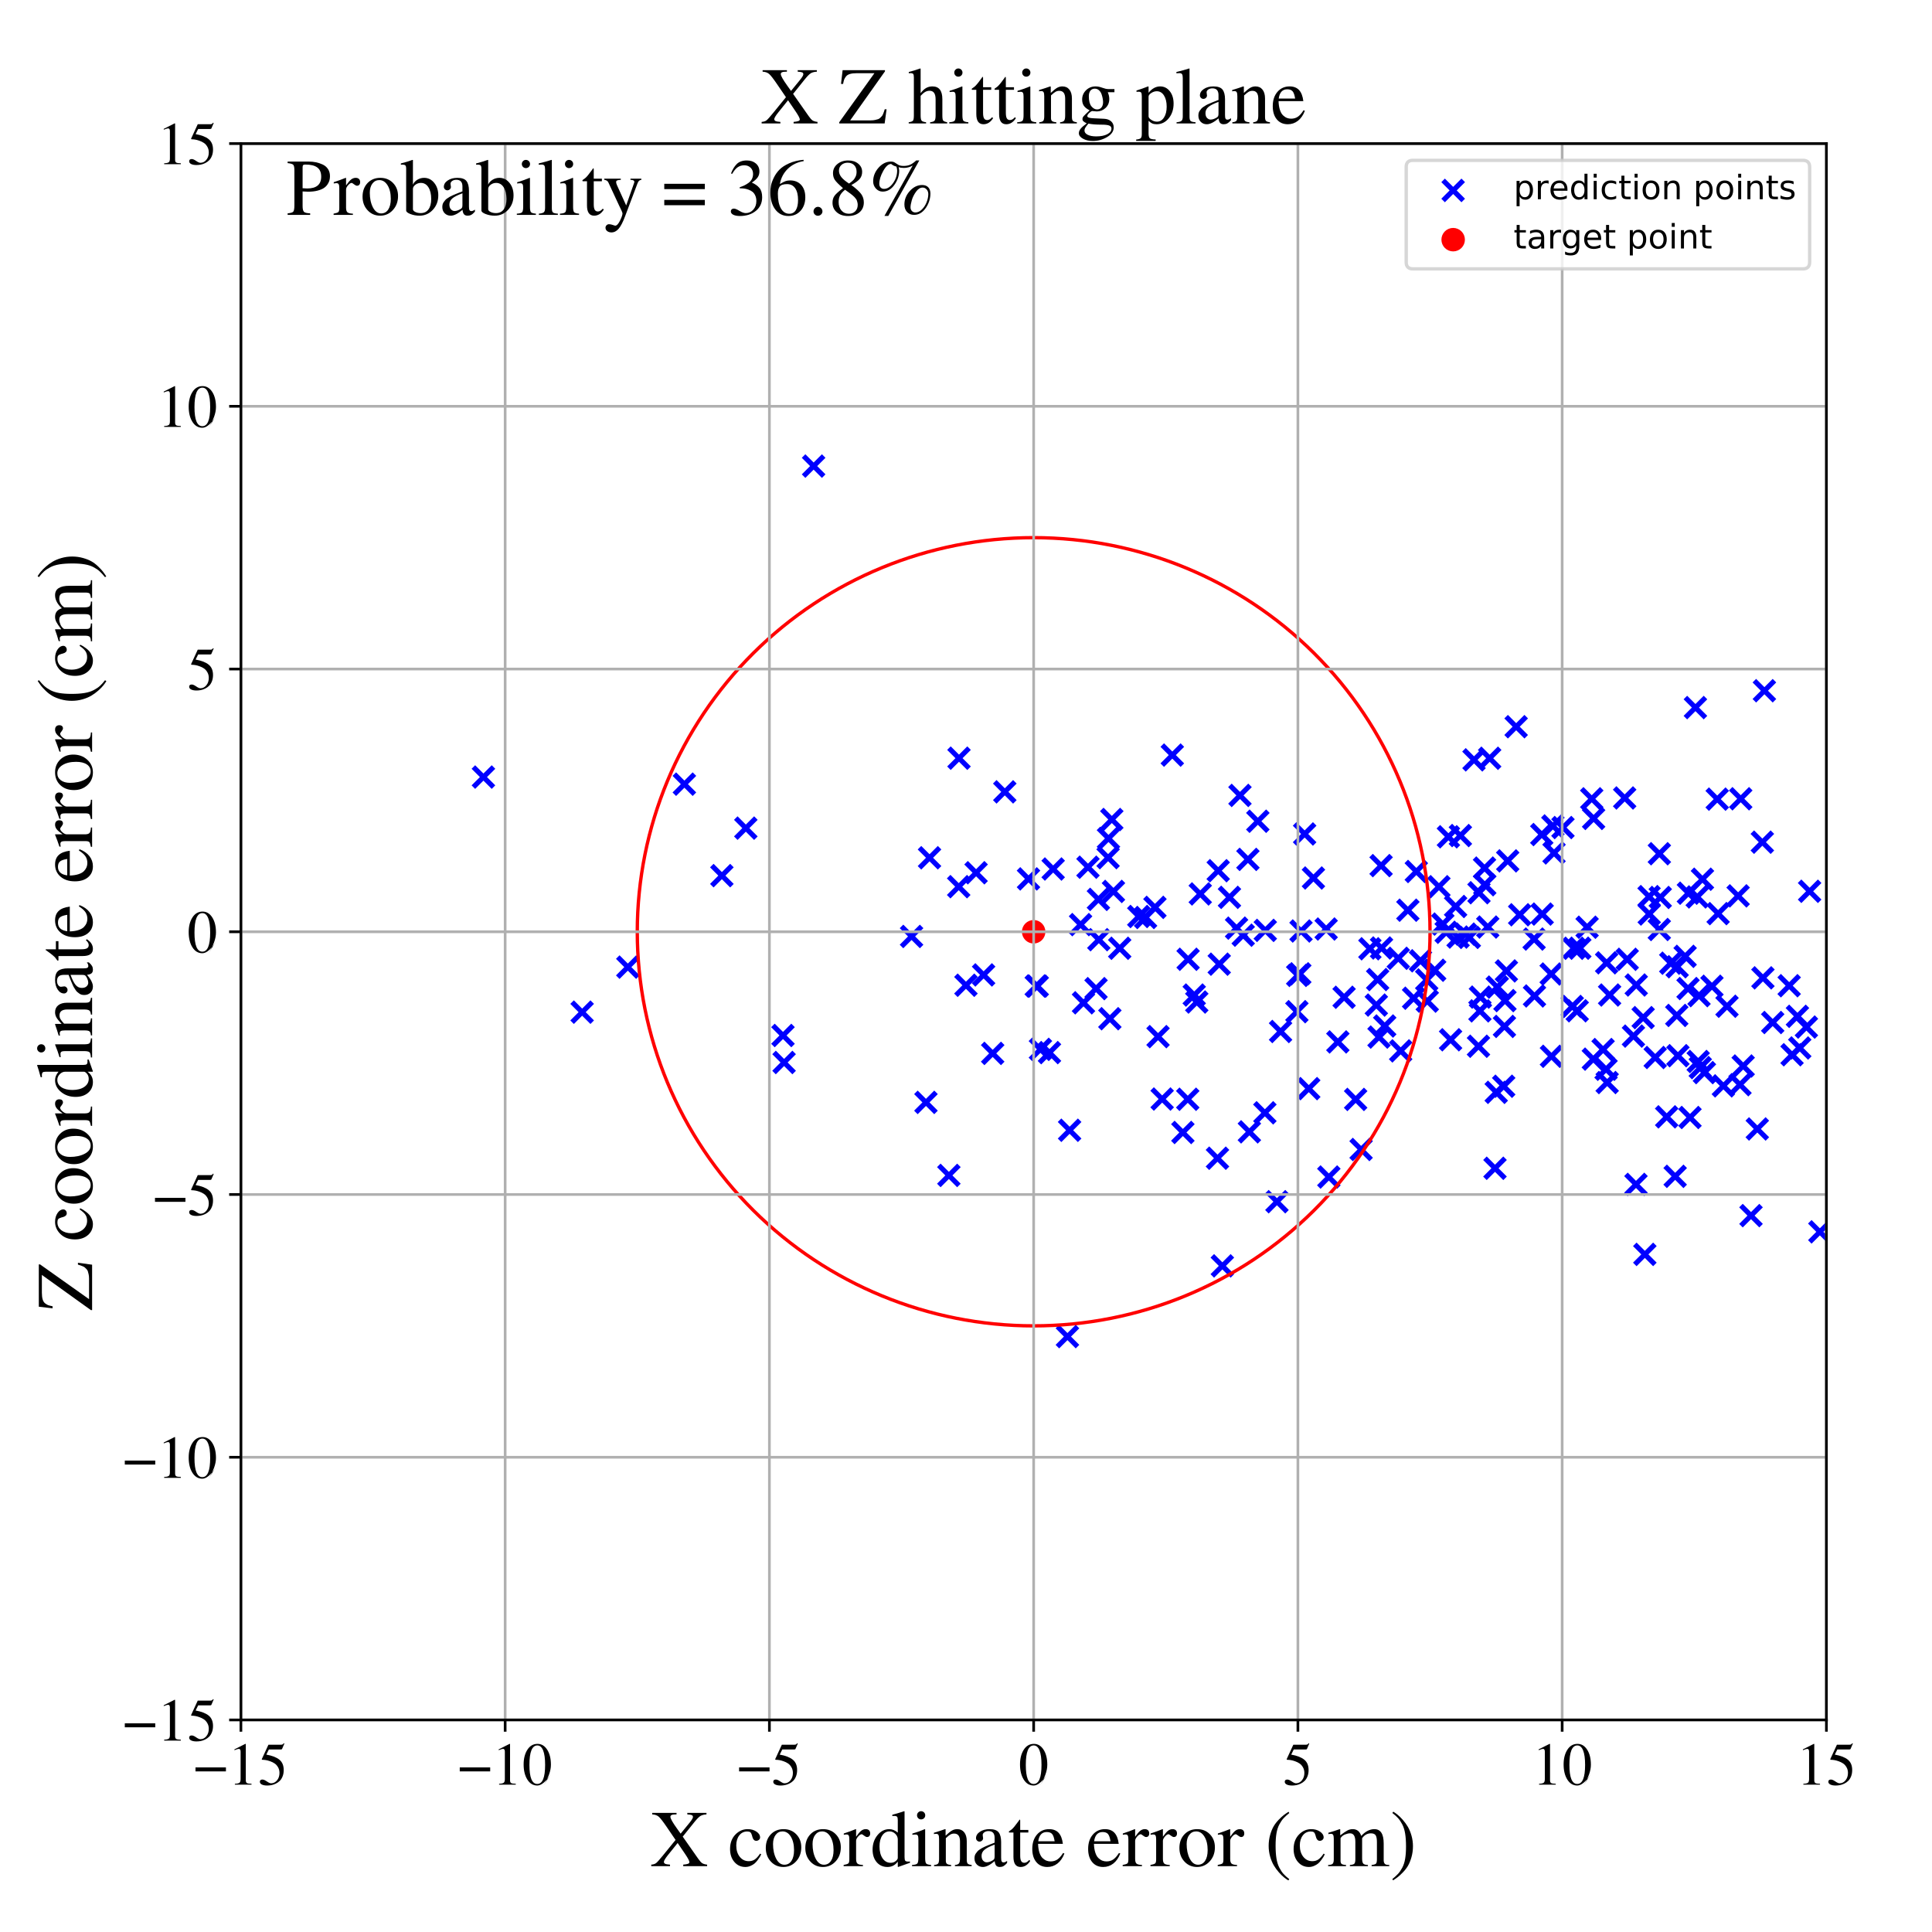 <?xml version="1.0" encoding="utf-8" standalone="no"?>
<!DOCTYPE svg PUBLIC "-//W3C//DTD SVG 1.1//EN"
  "http://www.w3.org/Graphics/SVG/1.1/DTD/svg11.dtd">
<!-- Created with matplotlib (https://matplotlib.org/) -->
<svg height="576pt" version="1.1" viewBox="0 0 576 576" width="576pt" xmlns="http://www.w3.org/2000/svg" xmlns:xlink="http://www.w3.org/1999/xlink">
 <defs>
  <style type="text/css">
*{stroke-linecap:butt;stroke-linejoin:round;}
  </style>
 </defs>
 <g id="figure_1">
  <g id="patch_1">
   <path d="M 0 576 
L 576 576 
L 576 0 
L 0 0 
z
" style="fill:#ffffff;"/>
  </g>
  <g id="axes_1">
   <g id="patch_2">
    <path d="M 71.822 512.784 
L 544.52 512.784 
L 544.52 42.802 
L 71.822 42.802 
z
" style="fill:#ffffff;"/>
   </g>
   <g id="PathCollection_1">
    <defs>
     <path d="M -3 3 
L 3 -3 
M -3 -3 
L 3 3 
" id="m245421d3d9" style="stroke:#0000ff;stroke-width:1.5;"/>
    </defs>
    <g clip-path="url(#pf694da21ff)">
     <use style="fill:#0000ff;stroke:#0000ff;stroke-width:1.5;" x="410.732" xlink:href="#m245421d3d9" y="292.04"/>
     <use style="fill:#0000ff;stroke:#0000ff;stroke-width:1.5;" x="608.532" xlink:href="#m245421d3d9" y="309.75"/>
     <use style="fill:#0000ff;stroke:#0000ff;stroke-width:1.5;" x="550.384" xlink:href="#m245421d3d9" y="344.803"/>
     <use style="fill:#0000ff;stroke:#0000ff;stroke-width:1.5;" x="679.991" xlink:href="#m245421d3d9" y="264.998"/>
     <use style="fill:#0000ff;stroke:#0000ff;stroke-width:1.5;" x="601.698" xlink:href="#m245421d3d9" y="287.553"/>
     <use style="fill:#0000ff;stroke:#0000ff;stroke-width:1.5;" x="390.186" xlink:href="#m245421d3d9" y="324.559"/>
     <use style="fill:#0000ff;stroke:#0000ff;stroke-width:1.5;" x="370.649" xlink:href="#m245421d3d9" y="278.813"/>
     <use style="fill:#0000ff;stroke:#0000ff;stroke-width:1.5;" x="285.825" xlink:href="#m245421d3d9" y="264.35"/>
     <use style="fill:#0000ff;stroke:#0000ff;stroke-width:1.5;" x="364.427" xlink:href="#m245421d3d9" y="377.404"/>
     <use style="fill:#0000ff;stroke:#0000ff;stroke-width:1.5;" x="539.512" xlink:href="#m245421d3d9" y="265.724"/>
     <use style="fill:#0000ff;stroke:#0000ff;stroke-width:1.5;" x="412.834" xlink:href="#m245421d3d9" y="305.887"/>
     <use style="fill:#0000ff;stroke:#0000ff;stroke-width:1.5;" x="449.505" xlink:href="#m245421d3d9" y="256.66"/>
     <use style="fill:#0000ff;stroke:#0000ff;stroke-width:1.5;" x="387.882" xlink:href="#m245421d3d9" y="277.562"/>
     <use style="fill:#0000ff;stroke:#0000ff;stroke-width:1.5;" x="535.88" xlink:href="#m245421d3d9" y="303.006"/>
     <use style="fill:#0000ff;stroke:#0000ff;stroke-width:1.5;" x="324.364" xlink:href="#m245421d3d9" y="258.546"/>
     <use style="fill:#0000ff;stroke:#0000ff;stroke-width:1.5;" x="556.183" xlink:href="#m245421d3d9" y="271.99"/>
     <use style="fill:#0000ff;stroke:#0000ff;stroke-width:1.5;" x="459.66" xlink:href="#m245421d3d9" y="248.81"/>
     <use style="fill:#0000ff;stroke:#0000ff;stroke-width:1.5;" x="630.452" xlink:href="#m245421d3d9" y="331.904"/>
     <use style="fill:#0000ff;stroke:#0000ff;stroke-width:1.5;" x="330.891" xlink:href="#m245421d3d9" y="303.714"/>
     <use style="fill:#0000ff;stroke:#0000ff;stroke-width:1.5;" x="494.714" xlink:href="#m245421d3d9" y="254.526"/>
     <use style="fill:#0000ff;stroke:#0000ff;stroke-width:1.5;" x="459.788" xlink:href="#m245421d3d9" y="272.517"/>
     <use style="fill:#0000ff;stroke:#0000ff;stroke-width:1.5;" x="525.419" xlink:href="#m245421d3d9" y="251.086"/>
     <use style="fill:#0000ff;stroke:#0000ff;stroke-width:1.5;" x="479.16" xlink:href="#m245421d3d9" y="322.744"/>
     <use style="fill:#0000ff;stroke:#0000ff;stroke-width:1.5;" x="405.793" xlink:href="#m245421d3d9" y="342.702"/>
     <use style="fill:#0000ff;stroke:#0000ff;stroke-width:1.5;" x="222.36" xlink:href="#m245421d3d9" y="246.895"/>
     <use style="fill:#0000ff;stroke:#0000ff;stroke-width:1.5;" x="327.481" xlink:href="#m245421d3d9" y="268.141"/>
     <use style="fill:#0000ff;stroke:#0000ff;stroke-width:1.5;" x="493.477" xlink:href="#m245421d3d9" y="315.28"/>
     <use style="fill:#0000ff;stroke:#0000ff;stroke-width:1.5;" x="439.46" xlink:href="#m245421d3d9" y="226.54"/>
     <use style="fill:#0000ff;stroke:#0000ff;stroke-width:1.5;" x="536.574" xlink:href="#m245421d3d9" y="312.439"/>
     <use style="fill:#0000ff;stroke:#0000ff;stroke-width:1.5;" x="542.564" xlink:href="#m245421d3d9" y="367.257"/>
     <use style="fill:#0000ff;stroke:#0000ff;stroke-width:1.5;" x="330.479" xlink:href="#m245421d3d9" y="249.971"/>
     <use style="fill:#0000ff;stroke:#0000ff;stroke-width:1.5;" x="400.724" xlink:href="#m245421d3d9" y="297.323"/>
     <use style="fill:#0000ff;stroke:#0000ff;stroke-width:1.5;" x="380.704" xlink:href="#m245421d3d9" y="358.272"/>
     <use style="fill:#0000ff;stroke:#0000ff;stroke-width:1.5;" x="506.006" xlink:href="#m245421d3d9" y="267.409"/>
     <use style="fill:#0000ff;stroke:#0000ff;stroke-width:1.5;" x="462.543" xlink:href="#m245421d3d9" y="314.924"/>
     <use style="fill:#0000ff;stroke:#0000ff;stroke-width:1.5;" x="479.882" xlink:href="#m245421d3d9" y="296.649"/>
     <use style="fill:#0000ff;stroke:#0000ff;stroke-width:1.5;" x="499.428" xlink:href="#m245421d3d9" y="350.706"/>
     <use style="fill:#0000ff;stroke:#0000ff;stroke-width:1.5;" x="665.9" xlink:href="#m245421d3d9" y="272.503"/>
     <use style="fill:#0000ff;stroke:#0000ff;stroke-width:1.5;" x="610.337" xlink:href="#m245421d3d9" y="271.191"/>
     <use style="fill:#0000ff;stroke:#0000ff;stroke-width:1.5;" x="586.188" xlink:href="#m245421d3d9" y="288.558"/>
     <use style="fill:#0000ff;stroke:#0000ff;stroke-width:1.5;" x="404.169" xlink:href="#m245421d3d9" y="327.776"/>
     <use style="fill:#0000ff;stroke:#0000ff;stroke-width:1.5;" x="487.747" xlink:href="#m245421d3d9" y="353.112"/>
     <use style="fill:#0000ff;stroke:#0000ff;stroke-width:1.5;" x="386.885" xlink:href="#m245421d3d9" y="290.798"/>
     <use style="fill:#0000ff;stroke:#0000ff;stroke-width:1.5;" x="421.442" xlink:href="#m245421d3d9" y="297.607"/>
     <use style="fill:#0000ff;stroke:#0000ff;stroke-width:1.5;" x="503.85" xlink:href="#m245421d3d9" y="333.168"/>
     <use style="fill:#0000ff;stroke:#0000ff;stroke-width:1.5;" x="449.112" xlink:href="#m245421d3d9" y="289.468"/>
     <use style="fill:#0000ff;stroke:#0000ff;stroke-width:1.5;" x="398.864" xlink:href="#m245421d3d9" y="310.634"/>
     <use style="fill:#0000ff;stroke:#0000ff;stroke-width:1.5;" x="698.19" xlink:href="#m245421d3d9" y="331.012"/>
     <use style="fill:#0000ff;stroke:#0000ff;stroke-width:1.5;" x="443.554" xlink:href="#m245421d3d9" y="276.387"/>
     <use style="fill:#0000ff;stroke:#0000ff;stroke-width:1.5;" x="507.565" xlink:href="#m245421d3d9" y="262.128"/>
     <use style="fill:#0000ff;stroke:#0000ff;stroke-width:1.5;" x="474.555" xlink:href="#m245421d3d9" y="238.154"/>
     <use style="fill:#0000ff;stroke:#0000ff;stroke-width:1.5;" x="438.06" xlink:href="#m245421d3d9" y="279.476"/>
     <use style="fill:#0000ff;stroke:#0000ff;stroke-width:1.5;" x="475.118" xlink:href="#m245421d3d9" y="244.007"/>
     <use style="fill:#0000ff;stroke:#0000ff;stroke-width:1.5;" x="525.589" xlink:href="#m245421d3d9" y="291.534"/>
     <use style="fill:#0000ff;stroke:#0000ff;stroke-width:1.5;" x="357.842" xlink:href="#m245421d3d9" y="266.514"/>
     <use style="fill:#0000ff;stroke:#0000ff;stroke-width:1.5;" x="502.402" xlink:href="#m245421d3d9" y="285.121"/>
     <use style="fill:#0000ff;stroke:#0000ff;stroke-width:1.5;" x="687.665" xlink:href="#m245421d3d9" y="282.987"/>
     <use style="fill:#0000ff;stroke:#0000ff;stroke-width:1.5;" x="484.38" xlink:href="#m245421d3d9" y="237.9"/>
     <use style="fill:#0000ff;stroke:#0000ff;stroke-width:1.5;" x="508.147" xlink:href="#m245421d3d9" y="319.78"/>
     <use style="fill:#0000ff;stroke:#0000ff;stroke-width:1.5;" x="523.917" xlink:href="#m245421d3d9" y="336.585"/>
     <use style="fill:#0000ff;stroke:#0000ff;stroke-width:1.5;" x="346.483" xlink:href="#m245421d3d9" y="327.661"/>
     <use style="fill:#0000ff;stroke:#0000ff;stroke-width:1.5;" x="513.805" xlink:href="#m245421d3d9" y="323.737"/>
     <use style="fill:#0000ff;stroke:#0000ff;stroke-width:1.5;" x="494.987" xlink:href="#m245421d3d9" y="267.568"/>
     <use style="fill:#0000ff;stroke:#0000ff;stroke-width:1.5;" x="503.265" xlink:href="#m245421d3d9" y="294.719"/>
     <use style="fill:#0000ff;stroke:#0000ff;stroke-width:1.5;" x="453.063" xlink:href="#m245421d3d9" y="272.727"/>
     <use style="fill:#0000ff;stroke:#0000ff;stroke-width:1.5;" x="431.825" xlink:href="#m245421d3d9" y="249.474"/>
     <use style="fill:#0000ff;stroke:#0000ff;stroke-width:1.5;" x="713.099" xlink:href="#m245421d3d9" y="334.385"/>
     <use style="fill:#0000ff;stroke:#0000ff;stroke-width:1.5;" x="295.956" xlink:href="#m245421d3d9" y="314.054"/>
     <use style="fill:#0000ff;stroke:#0000ff;stroke-width:1.5;" x="204.04" xlink:href="#m245421d3d9" y="233.787"/>
     <use style="fill:#0000ff;stroke:#0000ff;stroke-width:1.5;" x="372.048" xlink:href="#m245421d3d9" y="256.214"/>
     <use style="fill:#0000ff;stroke:#0000ff;stroke-width:1.5;" x="579.318" xlink:href="#m245421d3d9" y="297.254"/>
     <use style="fill:#0000ff;stroke:#0000ff;stroke-width:1.5;" x="470.232" xlink:href="#m245421d3d9" y="301.351"/>
     <use style="fill:#0000ff;stroke:#0000ff;stroke-width:1.5;" x="428.994" xlink:href="#m245421d3d9" y="264.363"/>
     <use style="fill:#0000ff;stroke:#0000ff;stroke-width:1.5;" x="452.023" xlink:href="#m245421d3d9" y="216.66"/>
     <use style="fill:#0000ff;stroke:#0000ff;stroke-width:1.5;" x="500.247" xlink:href="#m245421d3d9" y="314.74"/>
     <use style="fill:#0000ff;stroke:#0000ff;stroke-width:1.5;" x="518.757" xlink:href="#m245421d3d9" y="323.379"/>
     <use style="fill:#0000ff;stroke:#0000ff;stroke-width:1.5;" x="593.325" xlink:href="#m245421d3d9" y="305.985"/>
     <use style="fill:#0000ff;stroke:#0000ff;stroke-width:1.5;" x="506.915" xlink:href="#m245421d3d9" y="318.287"/>
     <use style="fill:#0000ff;stroke:#0000ff;stroke-width:1.5;" x="569.818" xlink:href="#m245421d3d9" y="310.629"/>
     <use style="fill:#0000ff;stroke:#0000ff;stroke-width:1.5;" x="496.901" xlink:href="#m245421d3d9" y="332.973"/>
     <use style="fill:#0000ff;stroke:#0000ff;stroke-width:1.5;" x="621.29" xlink:href="#m245421d3d9" y="270.322"/>
     <use style="fill:#0000ff;stroke:#0000ff;stroke-width:1.5;" x="377.103" xlink:href="#m245421d3d9" y="331.77"/>
     <use style="fill:#0000ff;stroke:#0000ff;stroke-width:1.5;" x="327.595" xlink:href="#m245421d3d9" y="280.153"/>
     <use style="fill:#0000ff;stroke:#0000ff;stroke-width:1.5;" x="469.221" xlink:href="#m245421d3d9" y="282.716"/>
     <use style="fill:#0000ff;stroke:#0000ff;stroke-width:1.5;" x="445.714" xlink:href="#m245421d3d9" y="348.305"/>
     <use style="fill:#0000ff;stroke:#0000ff;stroke-width:1.5;" x="369.68" xlink:href="#m245421d3d9" y="237.143"/>
     <use style="fill:#0000ff;stroke:#0000ff;stroke-width:1.5;" x="331.964" xlink:href="#m245421d3d9" y="265.766"/>
     <use style="fill:#0000ff;stroke:#0000ff;stroke-width:1.5;" x="446.079" xlink:href="#m245421d3d9" y="325.666"/>
     <use style="fill:#0000ff;stroke:#0000ff;stroke-width:1.5;" x="436.906" xlink:href="#m245421d3d9" y="278.489"/>
     <use style="fill:#0000ff;stroke:#0000ff;stroke-width:1.5;" x="387.522" xlink:href="#m245421d3d9" y="290.332"/>
     <use style="fill:#0000ff;stroke:#0000ff;stroke-width:1.5;" x="503.372" xlink:href="#m245421d3d9" y="266.292"/>
     <use style="fill:#0000ff;stroke:#0000ff;stroke-width:1.5;" x="410.33" xlink:href="#m245421d3d9" y="299.646"/>
     <use style="fill:#0000ff;stroke:#0000ff;stroke-width:1.5;" x="323.03" xlink:href="#m245421d3d9" y="298.969"/>
     <use style="fill:#0000ff;stroke:#0000ff;stroke-width:1.5;" x="441.218" xlink:href="#m245421d3d9" y="301.377"/>
     <use style="fill:#0000ff;stroke:#0000ff;stroke-width:1.5;" x="668.754" xlink:href="#m245421d3d9" y="259.566"/>
     <use style="fill:#0000ff;stroke:#0000ff;stroke-width:1.5;" x="462.964" xlink:href="#m245421d3d9" y="246.243"/>
     <use style="fill:#0000ff;stroke:#0000ff;stroke-width:1.5;" x="363.195" xlink:href="#m245421d3d9" y="259.587"/>
     <use style="fill:#0000ff;stroke:#0000ff;stroke-width:1.5;" x="555.301" xlink:href="#m245421d3d9" y="385.501"/>
     <use style="fill:#0000ff;stroke:#0000ff;stroke-width:1.5;" x="565.475" xlink:href="#m245421d3d9" y="339.961"/>
     <use style="fill:#0000ff;stroke:#0000ff;stroke-width:1.5;" x="528.505" xlink:href="#m245421d3d9" y="304.847"/>
     <use style="fill:#0000ff;stroke:#0000ff;stroke-width:1.5;" x="574.667" xlink:href="#m245421d3d9" y="220.47"/>
     <use style="fill:#0000ff;stroke:#0000ff;stroke-width:1.5;" x="417.594" xlink:href="#m245421d3d9" y="313.306"/>
     <use style="fill:#0000ff;stroke:#0000ff;stroke-width:1.5;" x="593.513" xlink:href="#m245421d3d9" y="337.778"/>
     <use style="fill:#0000ff;stroke:#0000ff;stroke-width:1.5;" x="366.547" xlink:href="#m245421d3d9" y="267.535"/>
     <use style="fill:#0000ff;stroke:#0000ff;stroke-width:1.5;" x="440.94" xlink:href="#m245421d3d9" y="266.156"/>
     <use style="fill:#0000ff;stroke:#0000ff;stroke-width:1.5;" x="423.496" xlink:href="#m245421d3d9" y="286.449"/>
     <use style="fill:#0000ff;stroke:#0000ff;stroke-width:1.5;" x="345.256" xlink:href="#m245421d3d9" y="309.056"/>
     <use style="fill:#0000ff;stroke:#0000ff;stroke-width:1.5;" x="333.831" xlink:href="#m245421d3d9" y="282.711"/>
     <use style="fill:#0000ff;stroke:#0000ff;stroke-width:1.5;" x="665.028" xlink:href="#m245421d3d9" y="294.359"/>
     <use style="fill:#0000ff;stroke:#0000ff;stroke-width:1.5;" x="486.989" xlink:href="#m245421d3d9" y="308.899"/>
     <use style="fill:#0000ff;stroke:#0000ff;stroke-width:1.5;" x="475.034" xlink:href="#m245421d3d9" y="315.766"/>
     <use style="fill:#0000ff;stroke:#0000ff;stroke-width:1.5;" x="462.457" xlink:href="#m245421d3d9" y="290.386"/>
     <use style="fill:#0000ff;stroke:#0000ff;stroke-width:1.5;" x="526.034" xlink:href="#m245421d3d9" y="205.93"/>
     <use style="fill:#0000ff;stroke:#0000ff;stroke-width:1.5;" x="362.976" xlink:href="#m245421d3d9" y="345.306"/>
     <use style="fill:#0000ff;stroke:#0000ff;stroke-width:1.5;" x="377.231" xlink:href="#m245421d3d9" y="277.378"/>
     <use style="fill:#0000ff;stroke:#0000ff;stroke-width:1.5;" x="313.988" xlink:href="#m245421d3d9" y="259.082"/>
     <use style="fill:#0000ff;stroke:#0000ff;stroke-width:1.5;" x="276.062" xlink:href="#m245421d3d9" y="328.661"/>
     <use style="fill:#0000ff;stroke:#0000ff;stroke-width:1.5;" x="386.649" xlink:href="#m245421d3d9" y="301.618"/>
     <use style="fill:#0000ff;stroke:#0000ff;stroke-width:1.5;" x="506.294" xlink:href="#m245421d3d9" y="316.467"/>
     <use style="fill:#0000ff;stroke:#0000ff;stroke-width:1.5;" x="330.365" xlink:href="#m245421d3d9" y="255.7"/>
     <use style="fill:#0000ff;stroke:#0000ff;stroke-width:1.5;" x="430.156" xlink:href="#m245421d3d9" y="275.498"/>
     <use style="fill:#0000ff;stroke:#0000ff;stroke-width:1.5;" x="810.644" xlink:href="#m245421d3d9" y="318.64"/>
     <use style="fill:#0000ff;stroke:#0000ff;stroke-width:1.5;" x="534.279" xlink:href="#m245421d3d9" y="314.458"/>
     <use style="fill:#0000ff;stroke:#0000ff;stroke-width:1.5;" x="518.199" xlink:href="#m245421d3d9" y="267.093"/>
     <use style="fill:#0000ff;stroke:#0000ff;stroke-width:1.5;" x="489.886" xlink:href="#m245421d3d9" y="303.389"/>
     <use style="fill:#0000ff;stroke:#0000ff;stroke-width:1.5;" x="285.914" xlink:href="#m245421d3d9" y="226.043"/>
     <use style="fill:#0000ff;stroke:#0000ff;stroke-width:1.5;" x="491.648" xlink:href="#m245421d3d9" y="267.316"/>
     <use style="fill:#0000ff;stroke:#0000ff;stroke-width:1.5;" x="442.668" xlink:href="#m245421d3d9" y="263.766"/>
     <use style="fill:#0000ff;stroke:#0000ff;stroke-width:1.5;" x="306.637" xlink:href="#m245421d3d9" y="262.032"/>
     <use style="fill:#0000ff;stroke:#0000ff;stroke-width:1.5;" x="569.055" xlink:href="#m245421d3d9" y="294.871"/>
     <use style="fill:#0000ff;stroke:#0000ff;stroke-width:1.5;" x="442.594" xlink:href="#m245421d3d9" y="258.805"/>
     <use style="fill:#0000ff;stroke:#0000ff;stroke-width:1.5;" x="478.827" xlink:href="#m245421d3d9" y="318.785"/>
     <use style="fill:#0000ff;stroke:#0000ff;stroke-width:1.5;" x="485.137" xlink:href="#m245421d3d9" y="286"/>
     <use style="fill:#0000ff;stroke:#0000ff;stroke-width:1.5;" x="432.472" xlink:href="#m245421d3d9" y="309.991"/>
     <use style="fill:#0000ff;stroke:#0000ff;stroke-width:1.5;" x="734.524" xlink:href="#m245421d3d9" y="259.095"/>
     <use style="fill:#0000ff;stroke:#0000ff;stroke-width:1.5;" x="215.217" xlink:href="#m245421d3d9" y="261.06"/>
     <use style="fill:#0000ff;stroke:#0000ff;stroke-width:1.5;" x="308.935" xlink:href="#m245421d3d9" y="293.957"/>
     <use style="fill:#0000ff;stroke:#0000ff;stroke-width:1.5;" x="425.354" xlink:href="#m245421d3d9" y="292.151"/>
     <use style="fill:#0000ff;stroke:#0000ff;stroke-width:1.5;" x="354.219" xlink:href="#m245421d3d9" y="285.995"/>
     <use style="fill:#0000ff;stroke:#0000ff;stroke-width:1.5;" x="388.962" xlink:href="#m245421d3d9" y="248.635"/>
     <use style="fill:#0000ff;stroke:#0000ff;stroke-width:1.5;" x="505.471" xlink:href="#m245421d3d9" y="210.956"/>
     <use style="fill:#0000ff;stroke:#0000ff;stroke-width:1.5;" x="416.881" xlink:href="#m245421d3d9" y="285.704"/>
     <use style="fill:#0000ff;stroke:#0000ff;stroke-width:1.5;" x="618.033" xlink:href="#m245421d3d9" y="287.335"/>
     <use style="fill:#0000ff;stroke:#0000ff;stroke-width:1.5;" x="471.005" xlink:href="#m245421d3d9" y="282.695"/>
     <use style="fill:#0000ff;stroke:#0000ff;stroke-width:1.5;" x="440.787" xlink:href="#m245421d3d9" y="311.925"/>
     <use style="fill:#0000ff;stroke:#0000ff;stroke-width:1.5;" x="349.508" xlink:href="#m245421d3d9" y="225.123"/>
     <use style="fill:#0000ff;stroke:#0000ff;stroke-width:1.5;" x="473.175" xlink:href="#m245421d3d9" y="276.438"/>
     <use style="fill:#0000ff;stroke:#0000ff;stroke-width:1.5;" x="434.708" xlink:href="#m245421d3d9" y="279.371"/>
     <use style="fill:#0000ff;stroke:#0000ff;stroke-width:1.5;" x="411.887" xlink:href="#m245421d3d9" y="282.626"/>
     <use style="fill:#0000ff;stroke:#0000ff;stroke-width:1.5;" x="457.486" xlink:href="#m245421d3d9" y="296.932"/>
     <use style="fill:#0000ff;stroke:#0000ff;stroke-width:1.5;" x="331.475" xlink:href="#m245421d3d9" y="244.318"/>
     <use style="fill:#0000ff;stroke:#0000ff;stroke-width:1.5;" x="144.128" xlink:href="#m245421d3d9" y="231.672"/>
     <use style="fill:#0000ff;stroke:#0000ff;stroke-width:1.5;" x="518.98" xlink:href="#m245421d3d9" y="238.14"/>
     <use style="fill:#0000ff;stroke:#0000ff;stroke-width:1.5;" x="356.805" xlink:href="#m245421d3d9" y="298.739"/>
     <use style="fill:#0000ff;stroke:#0000ff;stroke-width:1.5;" x="499.909" xlink:href="#m245421d3d9" y="302.738"/>
     <use style="fill:#0000ff;stroke:#0000ff;stroke-width:1.5;" x="173.558" xlink:href="#m245421d3d9" y="301.759"/>
     <use style="fill:#0000ff;stroke:#0000ff;stroke-width:1.5;" x="419.739" xlink:href="#m245421d3d9" y="271.366"/>
     <use style="fill:#0000ff;stroke:#0000ff;stroke-width:1.5;" x="575.55" xlink:href="#m245421d3d9" y="292.032"/>
     <use style="fill:#0000ff;stroke:#0000ff;stroke-width:1.5;" x="512.24" xlink:href="#m245421d3d9" y="272.383"/>
     <use style="fill:#0000ff;stroke:#0000ff;stroke-width:1.5;" x="836.403" xlink:href="#m245421d3d9" y="316.66"/>
     <use style="fill:#0000ff;stroke:#0000ff;stroke-width:1.5;" x="233.765" xlink:href="#m245421d3d9" y="316.764"/>
     <use style="fill:#0000ff;stroke:#0000ff;stroke-width:1.5;" x="375.008" xlink:href="#m245421d3d9" y="244.84"/>
     <use style="fill:#0000ff;stroke:#0000ff;stroke-width:1.5;" x="433.974" xlink:href="#m245421d3d9" y="270.259"/>
     <use style="fill:#0000ff;stroke:#0000ff;stroke-width:1.5;" x="341.542" xlink:href="#m245421d3d9" y="273.539"/>
     <use style="fill:#0000ff;stroke:#0000ff;stroke-width:1.5;" x="299.57" xlink:href="#m245421d3d9" y="236.079"/>
     <use style="fill:#0000ff;stroke:#0000ff;stroke-width:1.5;" x="498.11" xlink:href="#m245421d3d9" y="287.16"/>
     <use style="fill:#0000ff;stroke:#0000ff;stroke-width:1.5;" x="233.441" xlink:href="#m245421d3d9" y="308.714"/>
     <use style="fill:#0000ff;stroke:#0000ff;stroke-width:1.5;" x="396.173" xlink:href="#m245421d3d9" y="350.913"/>
     <use style="fill:#0000ff;stroke:#0000ff;stroke-width:1.5;" x="709.752" xlink:href="#m245421d3d9" y="237.75"/>
     <use style="fill:#0000ff;stroke:#0000ff;stroke-width:1.5;" x="678.309" xlink:href="#m245421d3d9" y="313.537"/>
     <use style="fill:#0000ff;stroke:#0000ff;stroke-width:1.5;" x="411.132" xlink:href="#m245421d3d9" y="309.189"/>
     <use style="fill:#0000ff;stroke:#0000ff;stroke-width:1.5;" x="519.704" xlink:href="#m245421d3d9" y="317.81"/>
     <use style="fill:#0000ff;stroke:#0000ff;stroke-width:1.5;" x="551.342" xlink:href="#m245421d3d9" y="268.541"/>
     <use style="fill:#0000ff;stroke:#0000ff;stroke-width:1.5;" x="477.941" xlink:href="#m245421d3d9" y="312.907"/>
     <use style="fill:#0000ff;stroke:#0000ff;stroke-width:1.5;" x="448.682" xlink:href="#m245421d3d9" y="298.317"/>
     <use style="fill:#0000ff;stroke:#0000ff;stroke-width:1.5;" x="490.389" xlink:href="#m245421d3d9" y="373.977"/>
     <use style="fill:#0000ff;stroke:#0000ff;stroke-width:1.5;" x="441.372" xlink:href="#m245421d3d9" y="297.27"/>
     <use style="fill:#0000ff;stroke:#0000ff;stroke-width:1.5;" x="446.389" xlink:href="#m245421d3d9" y="294.286"/>
     <use style="fill:#0000ff;stroke:#0000ff;stroke-width:1.5;" x="422.256" xlink:href="#m245421d3d9" y="259.824"/>
     <use style="fill:#0000ff;stroke:#0000ff;stroke-width:1.5;" x="487.825" xlink:href="#m245421d3d9" y="293.663"/>
     <use style="fill:#0000ff;stroke:#0000ff;stroke-width:1.5;" x="352.661" xlink:href="#m245421d3d9" y="337.631"/>
     <use style="fill:#0000ff;stroke:#0000ff;stroke-width:1.5;" x="395.376" xlink:href="#m245421d3d9" y="276.975"/>
     <use style="fill:#0000ff;stroke:#0000ff;stroke-width:1.5;" x="322.159" xlink:href="#m245421d3d9" y="275.659"/>
     <use style="fill:#0000ff;stroke:#0000ff;stroke-width:1.5;" x="583.343" xlink:href="#m245421d3d9" y="322.33"/>
     <use style="fill:#0000ff;stroke:#0000ff;stroke-width:1.5;" x="408.413" xlink:href="#m245421d3d9" y="282.862"/>
     <use style="fill:#0000ff;stroke:#0000ff;stroke-width:1.5;" x="457.375" xlink:href="#m245421d3d9" y="279.972"/>
     <use style="fill:#0000ff;stroke:#0000ff;stroke-width:1.5;" x="579.392" xlink:href="#m245421d3d9" y="296.009"/>
     <use style="fill:#0000ff;stroke:#0000ff;stroke-width:1.5;" x="613.455" xlink:href="#m245421d3d9" y="335.277"/>
     <use style="fill:#0000ff;stroke:#0000ff;stroke-width:1.5;" x="511.969" xlink:href="#m245421d3d9" y="238.253"/>
     <use style="fill:#0000ff;stroke:#0000ff;stroke-width:1.5;" x="363.498" xlink:href="#m245421d3d9" y="287.454"/>
     <use style="fill:#0000ff;stroke:#0000ff;stroke-width:1.5;" x="444.124" xlink:href="#m245421d3d9" y="226.066"/>
     <use style="fill:#0000ff;stroke:#0000ff;stroke-width:1.5;" x="562.33" xlink:href="#m245421d3d9" y="321.881"/>
     <use style="fill:#0000ff;stroke:#0000ff;stroke-width:1.5;" x="277.127" xlink:href="#m245421d3d9" y="255.733"/>
     <use style="fill:#0000ff;stroke:#0000ff;stroke-width:1.5;" x="293.253" xlink:href="#m245421d3d9" y="290.657"/>
     <use style="fill:#0000ff;stroke:#0000ff;stroke-width:1.5;" x="538.554" xlink:href="#m245421d3d9" y="306.204"/>
     <use style="fill:#0000ff;stroke:#0000ff;stroke-width:1.5;" x="478.998" xlink:href="#m245421d3d9" y="287.049"/>
     <use style="fill:#0000ff;stroke:#0000ff;stroke-width:1.5;" x="465.979" xlink:href="#m245421d3d9" y="246.724"/>
     <use style="fill:#0000ff;stroke:#0000ff;stroke-width:1.5;" x="554.849" xlink:href="#m245421d3d9" y="291.86"/>
     <use style="fill:#0000ff;stroke:#0000ff;stroke-width:1.5;" x="391.584" xlink:href="#m245421d3d9" y="261.764"/>
     <use style="fill:#0000ff;stroke:#0000ff;stroke-width:1.5;" x="339.51" xlink:href="#m245421d3d9" y="273.239"/>
     <use style="fill:#0000ff;stroke:#0000ff;stroke-width:1.5;" x="242.573" xlink:href="#m245421d3d9" y="138.955"/>
     <use style="fill:#0000ff;stroke:#0000ff;stroke-width:1.5;" x="354.113" xlink:href="#m245421d3d9" y="327.725"/>
     <use style="fill:#0000ff;stroke:#0000ff;stroke-width:1.5;" x="491.695" xlink:href="#m245421d3d9" y="272.502"/>
     <use style="fill:#0000ff;stroke:#0000ff;stroke-width:1.5;" x="522.043" xlink:href="#m245421d3d9" y="362.422"/>
     <use style="fill:#0000ff;stroke:#0000ff;stroke-width:1.5;" x="291.009" xlink:href="#m245421d3d9" y="260.199"/>
     <use style="fill:#0000ff;stroke:#0000ff;stroke-width:1.5;" x="750.144" xlink:href="#m245421d3d9" y="298.329"/>
     <use style="fill:#0000ff;stroke:#0000ff;stroke-width:1.5;" x="494.697" xlink:href="#m245421d3d9" y="277.117"/>
     <use style="fill:#0000ff;stroke:#0000ff;stroke-width:1.5;" x="468.745" xlink:href="#m245421d3d9" y="300.062"/>
     <use style="fill:#0000ff;stroke:#0000ff;stroke-width:1.5;" x="326.771" xlink:href="#m245421d3d9" y="294.747"/>
     <use style="fill:#0000ff;stroke:#0000ff;stroke-width:1.5;" x="309.252" xlink:href="#m245421d3d9" y="294"/>
     <use style="fill:#0000ff;stroke:#0000ff;stroke-width:1.5;" x="567.574" xlink:href="#m245421d3d9" y="248.22"/>
     <use style="fill:#0000ff;stroke:#0000ff;stroke-width:1.5;" x="514.885" xlink:href="#m245421d3d9" y="299.999"/>
     <use style="fill:#0000ff;stroke:#0000ff;stroke-width:1.5;" x="661.722" xlink:href="#m245421d3d9" y="280.358"/>
     <use style="fill:#0000ff;stroke:#0000ff;stroke-width:1.5;" x="310.192" xlink:href="#m245421d3d9" y="312.851"/>
     <use style="fill:#0000ff;stroke:#0000ff;stroke-width:1.5;" x="356.043" xlink:href="#m245421d3d9" y="296.657"/>
     <use style="fill:#0000ff;stroke:#0000ff;stroke-width:1.5;" x="425.52" xlink:href="#m245421d3d9" y="298.47"/>
     <use style="fill:#0000ff;stroke:#0000ff;stroke-width:1.5;" x="411.758" xlink:href="#m245421d3d9" y="258.071"/>
     <use style="fill:#0000ff;stroke:#0000ff;stroke-width:1.5;" x="381.785" xlink:href="#m245421d3d9" y="307.524"/>
     <use style="fill:#0000ff;stroke:#0000ff;stroke-width:1.5;" x="787.524" xlink:href="#m245421d3d9" y="221.307"/>
     <use style="fill:#0000ff;stroke:#0000ff;stroke-width:1.5;" x="448.526" xlink:href="#m245421d3d9" y="306.016"/>
     <use style="fill:#0000ff;stroke:#0000ff;stroke-width:1.5;" x="431.157" xlink:href="#m245421d3d9" y="277.947"/>
     <use style="fill:#0000ff;stroke:#0000ff;stroke-width:1.5;" x="533.419" xlink:href="#m245421d3d9" y="293.878"/>
     <use style="fill:#0000ff;stroke:#0000ff;stroke-width:1.5;" x="187.175" xlink:href="#m245421d3d9" y="288.333"/>
     <use style="fill:#0000ff;stroke:#0000ff;stroke-width:1.5;" x="282.892" xlink:href="#m245421d3d9" y="350.435"/>
     <use style="fill:#0000ff;stroke:#0000ff;stroke-width:1.5;" x="510.395" xlink:href="#m245421d3d9" y="294.039"/>
     <use style="fill:#0000ff;stroke:#0000ff;stroke-width:1.5;" x="372.484" xlink:href="#m245421d3d9" y="337.445"/>
     <use style="fill:#0000ff;stroke:#0000ff;stroke-width:1.5;" x="318.245" xlink:href="#m245421d3d9" y="398.484"/>
     <use style="fill:#0000ff;stroke:#0000ff;stroke-width:1.5;" x="448.31" xlink:href="#m245421d3d9" y="323.848"/>
     <use style="fill:#0000ff;stroke:#0000ff;stroke-width:1.5;" x="463.312" xlink:href="#m245421d3d9" y="254.295"/>
     <use style="fill:#0000ff;stroke:#0000ff;stroke-width:1.5;" x="661.254" xlink:href="#m245421d3d9" y="345.883"/>
     <use style="fill:#0000ff;stroke:#0000ff;stroke-width:1.5;" x="271.772" xlink:href="#m245421d3d9" y="279.19"/>
     <use style="fill:#0000ff;stroke:#0000ff;stroke-width:1.5;" x="574.783" xlink:href="#m245421d3d9" y="308.125"/>
     <use style="fill:#0000ff;stroke:#0000ff;stroke-width:1.5;" x="318.89" xlink:href="#m245421d3d9" y="336.972"/>
     <use style="fill:#0000ff;stroke:#0000ff;stroke-width:1.5;" x="506.541" xlink:href="#m245421d3d9" y="296.832"/>
     <use style="fill:#0000ff;stroke:#0000ff;stroke-width:1.5;" x="287.985" xlink:href="#m245421d3d9" y="293.738"/>
     <use style="fill:#0000ff;stroke:#0000ff;stroke-width:1.5;" x="555.55" xlink:href="#m245421d3d9" y="368.025"/>
     <use style="fill:#0000ff;stroke:#0000ff;stroke-width:1.5;" x="312.885" xlink:href="#m245421d3d9" y="313.82"/>
     <use style="fill:#0000ff;stroke:#0000ff;stroke-width:1.5;" x="500.025" xlink:href="#m245421d3d9" y="288.223"/>
     <use style="fill:#0000ff;stroke:#0000ff;stroke-width:1.5;" x="435.398" xlink:href="#m245421d3d9" y="249.109"/>
     <use style="fill:#0000ff;stroke:#0000ff;stroke-width:1.5;" x="344.332" xlink:href="#m245421d3d9" y="270.519"/>
     <use style="fill:#0000ff;stroke:#0000ff;stroke-width:1.5;" x="427.737" xlink:href="#m245421d3d9" y="289.266"/>
     <use style="fill:#0000ff;stroke:#0000ff;stroke-width:1.5;" x="368.667" xlink:href="#m245421d3d9" y="276.71"/>
    </g>
   </g>
   <g id="PathCollection_2">
    <defs>
     <path d="M 0 3 
C 0.796 3 1.559 2.684 2.121 2.121 
C 2.684 1.559 3 0.796 3 0 
C 3 -0.796 2.684 -1.559 2.121 -2.121 
C 1.559 -2.684 0.796 -3 0 -3 
C -0.796 -3 -1.559 -2.684 -2.121 -2.121 
C -2.684 -1.559 -3 -0.796 -3 0 
C -3 0.796 -2.684 1.559 -2.121 2.121 
C -1.559 2.684 -0.796 3 0 3 
z
" id="mfee5a1150e" style="stroke:#ff0000;"/>
    </defs>
    <g clip-path="url(#pf694da21ff)">
     <use style="fill:#ff0000;stroke:#ff0000;" x="308.171" xlink:href="#mfee5a1150e" y="277.793"/>
    </g>
   </g>
   <g id="patch_3">
    <path clip-path="url(#pf694da21ff)" d="M 308.171 395.288 
C 339.511 395.288 369.572 382.908 391.733 360.875 
C 413.894 338.841 426.346 308.953 426.346 277.793 
C 426.346 246.633 413.894 216.745 391.733 194.711 
C 369.572 172.677 339.511 160.297 308.171 160.297 
C 276.831 160.297 246.77 172.677 224.609 194.711 
C 202.448 216.745 189.997 246.633 189.997 277.793 
C 189.997 308.953 202.448 338.841 224.609 360.875 
C 246.77 382.908 276.831 395.288 308.171 395.288 
z
" style="fill:none;stroke:#ff0000;stroke-linejoin:miter;"/>
   </g>
   <g id="matplotlib.axis_1">
    <g id="xtick_1">
     <g id="line2d_1">
      <path clip-path="url(#pf694da21ff)" d="M 71.822 512.784 
L 71.822 42.802 
" style="fill:none;stroke:#b0b0b0;stroke-linecap:square;stroke-width:0.8;"/>
     </g>
     <g id="line2d_2">
      <defs>
       <path d="M 0 0 
L 0 3.5 
" id="mbdb82b8c06" style="stroke:#000000;stroke-width:0.8;"/>
      </defs>
      <g>
       <use style="stroke:#000000;stroke-width:0.8;" x="71.822" xlink:href="#mbdb82b8c06" y="512.784"/>
      </g>
     </g>
     <g id="text_1">
      <!-- −15 -->
      <defs>
       <path d="M 3 22 
L 3 28.594 
L 53.406 28.594 
L 53.406 22 
z
" id="FreeSerif-8722"/>
       <path d="M 18.297 59.297 
Q 16.5 59.297 11.094 57.094 
L 11.094 58.5 
L 29.094 67.594 
L 29.906 67.406 
L 29.906 7.406 
Q 29.906 3.797 31.703 2.688 
Q 33.5 1.594 39.406 1.5 
L 39.406 0 
L 11.797 0 
L 11.797 1.5 
Q 17.406 1.703 19.344 3.141 
Q 21.297 4.594 21.297 9.297 
L 21.297 54.594 
Q 21.297 59.297 18.297 59.297 
z
" id="FreeSerif-49"/>
       <path d="M 35.703 19.406 
Q 35.703 24.703 33.344 28.797 
Q 31 32.906 27.641 35.156 
Q 24.297 37.406 20.141 38.844 
Q 16 40.297 12.953 40.75 
Q 9.906 41.203 7.594 41.203 
Q 6.406 41.203 6.406 42 
Q 6.406 42.297 6.5 42.5 
L 17.406 66.203 
L 38.297 66.203 
Q 39.906 66.203 40.844 66.703 
Q 41.797 67.203 42.906 68.797 
L 43.797 68.094 
L 40 59.203 
Q 39.594 58.297 37.703 58.297 
L 18.094 58.297 
L 13.906 49.797 
Q 28.5 47.203 35.594 41.344 
Q 42.703 35.5 42.703 24.203 
Q 42.703 18.297 40.844 13.688 
Q 39 9.094 36.141 6.297 
Q 33.297 3.5 29.547 1.703 
Q 25.797 -0.094 22.344 -0.75 
Q 18.906 -1.406 15.406 -1.406 
Q 9.797 -1.406 6.5 0.25 
Q 3.203 1.906 3.203 4.797 
Q 3.203 8.5 7.5 8.5 
Q 10.297 8.5 14.75 5.391 
Q 19.203 2.297 21.797 2.297 
Q 27.703 2.297 31.703 7.25 
Q 35.703 12.203 35.703 19.406 
z
" id="FreeSerif-53"/>
      </defs>
      <g transform="translate(57.746 532.077)scale(0.18 -0.18)">
       <use xlink:href="#FreeSerif-8722"/>
       <use x="56.4" xlink:href="#FreeSerif-49"/>
       <use x="106.4" xlink:href="#FreeSerif-53"/>
      </g>
     </g>
    </g>
    <g id="xtick_2">
     <g id="line2d_3">
      <path clip-path="url(#pf694da21ff)" d="M 150.605 512.784 
L 150.605 42.802 
" style="fill:none;stroke:#b0b0b0;stroke-linecap:square;stroke-width:0.8;"/>
     </g>
     <g id="line2d_4">
      <g>
       <use style="stroke:#000000;stroke-width:0.8;" x="150.605" xlink:href="#mbdb82b8c06" y="512.784"/>
      </g>
     </g>
     <g id="text_2">
      <!-- −10 -->
      <defs>
       <path d="M 47.594 17.797 
Q 35.203 -1.406 25 -1.406 
Q 14.797 -1.406 8.594 8.391 
Q 2.406 18.203 2.406 33.594 
Q 2.406 48.094 8.594 57.844 
Q 14.797 67.594 25.406 67.594 
Q 35.203 67.594 41.391 58 
Q 47.594 48.406 47.594 33 
Q 47.594 17.797 35.203 -1.406 
z
M 25.094 65 
Q 12 65 12 32.703 
Q 12 1.203 25 1.203 
Q 38 1.203 38 32.797 
Q 38 48.5 34.703 56.75 
Q 31.406 65 25.094 65 
z
" id="FreeSerif-48"/>
      </defs>
      <g transform="translate(136.529 532.077)scale(0.18 -0.18)">
       <use xlink:href="#FreeSerif-8722"/>
       <use x="56.4" xlink:href="#FreeSerif-49"/>
       <use x="106.4" xlink:href="#FreeSerif-48"/>
      </g>
     </g>
    </g>
    <g id="xtick_3">
     <g id="line2d_5">
      <path clip-path="url(#pf694da21ff)" d="M 229.388 512.784 
L 229.388 42.802 
" style="fill:none;stroke:#b0b0b0;stroke-linecap:square;stroke-width:0.8;"/>
     </g>
     <g id="line2d_6">
      <g>
       <use style="stroke:#000000;stroke-width:0.8;" x="229.388" xlink:href="#mbdb82b8c06" y="512.784"/>
      </g>
     </g>
     <g id="text_3">
      <!-- −5 -->
      <g transform="translate(219.812 532.077)scale(0.18 -0.18)">
       <use xlink:href="#FreeSerif-8722"/>
       <use x="56.4" xlink:href="#FreeSerif-53"/>
      </g>
     </g>
    </g>
    <g id="xtick_4">
     <g id="line2d_7">
      <path clip-path="url(#pf694da21ff)" d="M 308.171 512.784 
L 308.171 42.802 
" style="fill:none;stroke:#b0b0b0;stroke-linecap:square;stroke-width:0.8;"/>
     </g>
     <g id="line2d_8">
      <g>
       <use style="stroke:#000000;stroke-width:0.8;" x="308.171" xlink:href="#mbdb82b8c06" y="512.784"/>
      </g>
     </g>
     <g id="text_4">
      <!-- 0 -->
      <g transform="translate(303.671 532.077)scale(0.18 -0.18)">
       <use xlink:href="#FreeSerif-48"/>
      </g>
     </g>
    </g>
    <g id="xtick_5">
     <g id="line2d_9">
      <path clip-path="url(#pf694da21ff)" d="M 386.954 512.784 
L 386.954 42.802 
" style="fill:none;stroke:#b0b0b0;stroke-linecap:square;stroke-width:0.8;"/>
     </g>
     <g id="line2d_10">
      <g>
       <use style="stroke:#000000;stroke-width:0.8;" x="386.954" xlink:href="#mbdb82b8c06" y="512.784"/>
      </g>
     </g>
     <g id="text_5">
      <!-- 5 -->
      <g transform="translate(382.454 532.077)scale(0.18 -0.18)">
       <use xlink:href="#FreeSerif-53"/>
      </g>
     </g>
    </g>
    <g id="xtick_6">
     <g id="line2d_11">
      <path clip-path="url(#pf694da21ff)" d="M 465.737 512.784 
L 465.737 42.802 
" style="fill:none;stroke:#b0b0b0;stroke-linecap:square;stroke-width:0.8;"/>
     </g>
     <g id="line2d_12">
      <g>
       <use style="stroke:#000000;stroke-width:0.8;" x="465.737" xlink:href="#mbdb82b8c06" y="512.784"/>
      </g>
     </g>
     <g id="text_6">
      <!-- 10 -->
      <g transform="translate(456.737 532.077)scale(0.18 -0.18)">
       <use xlink:href="#FreeSerif-49"/>
       <use x="50" xlink:href="#FreeSerif-48"/>
      </g>
     </g>
    </g>
    <g id="xtick_7">
     <g id="line2d_13">
      <path clip-path="url(#pf694da21ff)" d="M 544.52 512.784 
L 544.52 42.802 
" style="fill:none;stroke:#b0b0b0;stroke-linecap:square;stroke-width:0.8;"/>
     </g>
     <g id="line2d_14">
      <g>
       <use style="stroke:#000000;stroke-width:0.8;" x="544.52" xlink:href="#mbdb82b8c06" y="512.784"/>
      </g>
     </g>
     <g id="text_7">
      <!-- 15 -->
      <g transform="translate(535.52 532.077)scale(0.18 -0.18)">
       <use xlink:href="#FreeSerif-49"/>
       <use x="50" xlink:href="#FreeSerif-53"/>
      </g>
     </g>
    </g>
    <g id="text_8">
     <!-- X coordinate error (cm) -->
     <defs>
      <path d="M 69.594 66.203 
L 69.594 64.297 
Q 64.703 64 62.047 62.344 
Q 59.406 60.703 54.703 54.906 
L 40.094 36.703 
L 59.297 9.297 
Q 62.297 5 64.297 3.703 
Q 66.297 2.406 70.406 1.906 
L 70.406 0 
L 40.703 0 
L 40.703 1.906 
Q 44.797 2.297 46.594 2.938 
Q 48.406 3.594 48.406 5 
Q 48.406 7.203 43.297 14.797 
L 33.797 28.797 
L 21.906 14 
Q 16.703 7.5 16.703 5.406 
Q 16.703 3.703 18.297 2.953 
Q 19.906 2.203 24.297 1.906 
L 24.297 0 
L 1 0 
L 1 1.906 
Q 4.906 2.203 7 3.797 
Q 9.094 5.406 15.5 13.297 
L 31.203 32.594 
L 20.297 48.594 
Q 13.297 58.906 10.25 61.5 
Q 7.203 64.094 2.203 64.297 
L 2.203 66.203 
L 32.406 66.203 
L 32.406 64.297 
L 29.594 64.203 
Q 24.797 64.094 24.797 61.297 
Q 24.797 58.094 33.297 46.297 
L 37.5 40.406 
L 48.797 54.203 
Q 52.797 59.203 52.797 61.094 
Q 52.797 62.797 51.344 63.438 
Q 49.906 64.094 45.797 64.297 
L 45.797 66.203 
z
" id="FreeSerif-88"/>
      <path id="FreeSerif-32"/>
      <path d="M 2.5 21.297 
Q 2.5 32.406 9.047 39.203 
Q 15.594 46 24.406 46 
Q 30.703 46 35.25 42.953 
Q 39.797 39.906 39.797 35.703 
Q 39.797 34 38.391 32.75 
Q 37 31.5 35 31.5 
Q 31.594 31.5 30.297 36.094 
L 29.703 38.297 
Q 28.906 41.094 27.703 42.094 
Q 26.5 43.094 23.797 43.094 
Q 17.703 43.094 13.953 38.25 
Q 10.203 33.406 10.203 25.703 
Q 10.203 17.094 14.547 11.641 
Q 18.906 6.203 25.703 6.203 
Q 30 6.203 33.094 8.25 
Q 36.203 10.297 39.797 15.594 
L 41.203 14.703 
Q 40.203 12.703 39.453 11.391 
Q 38.703 10.094 36.75 7.5 
Q 34.797 4.906 32.891 3.297 
Q 31 1.703 27.891 0.344 
Q 24.797 -1 21.5 -1 
Q 13.203 -1 7.844 5.25 
Q 2.5 11.5 2.5 21.297 
z
" id="FreeSerif-99"/>
      <path d="M 24.594 46 
Q 34.203 46 40.391 39.594 
Q 46.594 33.203 46.594 23.406 
Q 46.594 13 40.188 6 
Q 33.797 -1 24.391 -1 
Q 15 -1 8.75 5.75 
Q 2.5 12.5 2.5 22.594 
Q 2.5 32.906 8.641 39.453 
Q 14.797 46 24.594 46 
z
M 11.5 27.5 
Q 11.5 16.797 15.391 9.297 
Q 19.297 1.797 25.594 1.797 
Q 31.203 1.797 34.391 6.594 
Q 37.594 11.406 37.594 19.906 
Q 37.594 30.203 33.594 36.703 
Q 29.594 43.203 23.297 43.203 
Q 18 43.203 14.75 38.891 
Q 11.5 34.594 11.5 27.5 
z
" id="FreeSerif-111"/>
      <path d="M 30.094 36.203 
Q 28.594 36.203 26.391 37.953 
Q 24.203 39.703 23.5 39.703 
Q 21.5 39.703 19 36.797 
Q 16.5 33.906 16.5 31.5 
L 16.5 9 
Q 16.5 4.703 18.203 3.203 
Q 19.906 1.703 25 1.5 
L 25 0 
L 1 0 
L 1 1.5 
Q 5.797 2.406 6.938 3.5 
Q 8.094 4.594 8.094 8.406 
L 8.094 33.406 
Q 8.094 36.703 7.344 38.047 
Q 6.594 39.406 4.703 39.406 
Q 3.094 39.406 1.203 39 
L 1.203 40.594 
Q 9.203 43.203 16 46 
L 16.5 45.797 
L 16.5 36.594 
Q 20.203 41.906 22.797 43.953 
Q 25.406 46 28.5 46 
Q 31.094 46 32.547 44.594 
Q 34 43.203 34 40.703 
Q 34 38.594 32.953 37.391 
Q 31.906 36.203 30.094 36.203 
z
" id="FreeSerif-114"/>
      <path d="M 34.203 -1 
L 33.797 -0.703 
L 33.797 5.703 
Q 29 -1 21 -1 
Q 12.703 -1 7.594 4.953 
Q 2.5 10.906 2.5 20.5 
Q 2.5 31.094 8.594 38.547 
Q 14.703 46 23.297 46 
Q 28.703 46 33.797 41.703 
L 33.797 57.297 
Q 33.797 60.406 32.891 61.406 
Q 32 62.406 29.203 62.406 
Q 27.797 62.406 27 62.297 
L 27 63.906 
Q 36.094 66.297 41.703 68.297 
L 42.203 68.094 
L 42.203 11.406 
Q 42.203 7.906 43.047 6.797 
Q 43.906 5.703 46.594 5.703 
Q 47.094 5.703 48.906 5.797 
L 48.906 4.203 
z
M 24.906 4.203 
Q 28.703 4.203 31.25 6.344 
Q 33.797 8.5 33.797 10.203 
L 33.797 33.203 
Q 33.797 37.203 30.688 40.203 
Q 27.594 43.203 23.594 43.203 
Q 17.906 43.203 14.5 38.094 
Q 11.094 33 11.094 24.5 
Q 11.094 15.297 14.891 9.75 
Q 18.703 4.203 24.906 4.203 
z
" id="FreeSerif-100"/>
      <path d="M 6.203 39.297 
Q 4 39.297 2 39 
L 2 40.5 
Q 9 42.5 17.5 46 
L 17.906 45.703 
L 17.906 10.203 
Q 17.906 4.797 19.156 3.344 
Q 20.406 1.906 25.297 1.5 
L 25.297 0 
L 1.594 0 
L 1.594 1.5 
Q 6.797 1.797 8.141 3.297 
Q 9.5 4.797 9.5 10.203 
L 9.5 33.406 
Q 9.5 36.703 8.75 38 
Q 8 39.297 6.203 39.297 
z
M 12.797 68.297 
Q 15 68.297 16.5 66.797 
Q 18 65.297 18 63.203 
Q 18 61 16.5 59.547 
Q 15 58.094 12.797 58.094 
Q 10.703 58.094 9.25 59.594 
Q 7.797 61.094 7.797 63.188 
Q 7.797 65.297 9.297 66.797 
Q 10.797 68.297 12.797 68.297 
z
" id="FreeSerif-105"/>
      <path d="M 1 39.797 
L 1 41.5 
Q 8.406 43.703 14.797 46 
L 15.5 45.797 
L 15.5 37.906 
Q 20.594 42.703 23.547 44.344 
Q 26.5 46 30 46 
Q 35.5 46 38.641 42.047 
Q 41.797 38.094 41.797 31 
L 41.797 8.094 
Q 41.797 4.406 43 3.156 
Q 44.203 1.906 47.906 1.5 
L 47.906 0 
L 27.094 0 
L 27.094 1.5 
Q 30.906 1.797 32.156 3.5 
Q 33.406 5.203 33.406 9.906 
L 33.406 30.797 
Q 33.406 40.5 26.094 40.5 
Q 23.594 40.5 21.5 39.344 
Q 19.406 38.203 15.797 34.797 
L 15.797 6.703 
Q 15.797 4 17.188 2.891 
Q 18.594 1.797 22.406 1.5 
L 22.406 0 
L 1.203 0 
L 1.203 1.5 
Q 5 1.797 6.203 3.25 
Q 7.406 4.703 7.406 9 
L 7.406 33.797 
Q 7.406 37.5 6.594 38.844 
Q 5.797 40.203 3.703 40.203 
Q 1.797 40.203 1 39.797 
z
" id="FreeSerif-110"/>
      <path d="M 2.5 9.703 
Q 2.5 11.5 2.891 13.047 
Q 3.297 14.594 4.297 15.938 
Q 5.297 17.297 6.188 18.391 
Q 7.094 19.5 8.891 20.641 
Q 10.703 21.797 11.891 22.547 
Q 13.094 23.297 15.547 24.344 
Q 18 25.406 19.297 25.953 
Q 20.594 26.5 23.391 27.594 
Q 26.203 28.703 27.5 29.203 
L 27.5 35.297 
Q 27.5 43.594 19.906 43.594 
Q 16.906 43.594 14.797 42.141 
Q 12.703 40.703 12.703 38.703 
Q 12.703 37.906 12.953 36.5 
Q 13.203 35.094 13.203 34.703 
Q 13.203 33 11.844 31.75 
Q 10.5 30.5 8.703 30.5 
Q 7 30.5 5.703 31.797 
Q 4.406 33.094 4.406 34.797 
Q 4.406 39.5 9.25 42.75 
Q 14.094 46 21.203 46 
Q 29.406 46 32.5 42.047 
Q 35.594 38.094 35.594 30 
L 35.594 10.5 
Q 35.594 7.203 36.25 5.953 
Q 36.906 4.703 38.594 4.703 
Q 40.703 4.703 43 6.594 
L 43 4 
Q 40.406 1.094 38.453 0.047 
Q 36.5 -1 34 -1 
Q 30.906 -1 29.453 0.703 
Q 28 2.406 27.594 6.297 
Q 19 -1 13 -1 
Q 8.406 -1 5.453 2 
Q 2.5 5 2.5 9.703 
z
M 27.5 12.297 
L 27.5 26.797 
Q 18.5 23.5 14.891 20.391 
Q 11.297 17.297 11.297 12.906 
Q 11.297 8.797 13.297 6.797 
Q 15.297 4.797 17.594 4.797 
Q 21 4.797 24.906 7.094 
Q 26.5 8 27 9 
Q 27.5 10 27.5 12.297 
z
" id="FreeSerif-97"/>
      <path d="M 25.906 45 
L 25.906 41.797 
L 15.797 41.797 
L 15.797 13.203 
Q 15.797 8.5 17 6.344 
Q 18.203 4.203 21 4.203 
Q 24.094 4.203 27 7.703 
L 28.297 6.594 
Q 23.5 -1 16.297 -1 
Q 7.406 -1 7.406 11.703 
L 7.406 41.797 
L 2.094 41.797 
Q 1.703 42.094 1.703 42.5 
Q 1.703 43 2 43.297 
Q 2.297 43.594 3.141 44.141 
Q 4 44.703 5.203 45.641 
Q 6.406 46.594 8.5 49.094 
Q 10.594 51.594 13.094 55.094 
Q 14.703 57.406 15.094 57.906 
Q 15.797 57.906 15.797 56.594 
L 15.797 45 
z
" id="FreeSerif-116"/>
      <path d="M 9.703 27.703 
Q 9.906 21.406 11.406 16.844 
Q 12.906 12.297 15.297 10.047 
Q 17.703 7.797 20.141 6.844 
Q 22.594 5.906 25.297 5.906 
Q 30.094 5.906 33.641 8.297 
Q 37.203 10.703 40.797 16.406 
L 42.406 15.703 
Q 39.297 7.594 33.797 3.297 
Q 28.297 -1 21.203 -1 
Q 12.594 -1 7.547 5.047 
Q 2.5 11.094 2.5 21.406 
Q 2.5 32.5 8.344 39.25 
Q 14.203 46 23.406 46 
Q 31 46 35.203 41.453 
Q 39.406 36.906 40.5 27.703 
z
M 9.906 30.906 
L 30.297 30.906 
Q 29.297 37.406 27.188 39.906 
Q 25.094 42.406 20.5 42.406 
Q 11.5 42.406 9.906 30.906 
z
" id="FreeSerif-101"/>
      <path d="M 29.203 -17.703 
Q 26.594 -16.094 23.797 -13.844 
Q 21 -11.594 17.453 -7.594 
Q 13.906 -3.594 11.203 0.953 
Q 8.5 5.5 6.641 11.891 
Q 4.797 18.297 4.797 25.203 
Q 4.797 32.406 6.641 38.844 
Q 8.5 45.297 11 49.547 
Q 13.5 53.797 17.344 57.75 
Q 21.203 61.703 23.703 63.594 
Q 26.203 65.5 29.5 67.594 
L 30.406 66 
Q 26 62.406 23.297 59.5 
Q 20.594 56.594 18.094 51.938 
Q 15.594 47.297 14.5 40.844 
Q 13.406 34.406 13.406 25.5 
Q 13.406 16.203 14.5 9.5 
Q 15.594 2.797 18.094 -1.953 
Q 20.594 -6.703 23.297 -9.703 
Q 26 -12.703 30.406 -16.094 
z
" id="FreeSerif-40"/>
      <path d="M 1.297 39.797 
L 1.297 41.5 
Q 8.5 43.5 15.297 46 
L 16 45.797 
L 16 38.297 
Q 22.203 43 25.203 44.5 
Q 28.203 46 31.5 46 
Q 39.406 46 42.094 37.594 
Q 49.906 46 58.406 46 
Q 70 46 70 28.203 
L 70 7.594 
Q 70 2 74.297 1.703 
L 76.906 1.5 
L 76.906 0 
L 55 0 
L 55 1.5 
Q 59.406 2 60.5 3.203 
Q 61.594 4.406 61.594 8.703 
L 61.594 29.797 
Q 61.594 36 60 38.391 
Q 58.406 40.797 54.094 40.797 
Q 47.5 40.797 43.203 34.703 
L 43.203 9.5 
Q 43.203 4.797 44.641 3.188 
Q 46.094 1.594 50.406 1.5 
L 50.406 0 
L 28 0 
L 28 1.5 
Q 32.297 1.797 33.547 3.094 
Q 34.797 4.406 34.797 8.594 
L 34.797 30.297 
Q 34.797 40.797 28.203 40.797 
Q 25.406 40.797 21.953 39.391 
Q 18.5 38 16.406 34.906 
L 16.406 6.703 
Q 16.406 3.797 17.797 2.75 
Q 19.203 1.703 23.203 1.5 
L 23.203 0 
L 1 0 
L 1 1.5 
Q 5.203 1.594 6.594 3 
Q 8 4.406 8 8.5 
L 8 33.797 
Q 8 37.406 7.25 38.797 
Q 6.5 40.203 4.5 40.203 
Q 3 40.203 1.297 39.797 
z
" id="FreeSerif-109"/>
      <path d="M 4.047 67.703 
Q 6.656 66.094 9.453 63.844 
Q 12.25 61.594 15.797 57.594 
Q 19.344 53.594 22.047 49.047 
Q 24.75 44.5 26.594 38.094 
Q 28.453 31.703 28.453 24.797 
Q 28.453 17.594 26.594 11.141 
Q 24.75 4.703 22.25 0.453 
Q 19.75 -3.797 15.891 -7.75 
Q 12.047 -11.703 9.547 -13.594 
Q 7.047 -15.5 3.75 -17.594 
L 2.844 -16 
Q 7.25 -12.406 9.953 -9.5 
Q 12.656 -6.594 15.156 -1.938 
Q 17.656 2.703 18.75 9.141 
Q 19.844 15.594 19.844 24.5 
Q 19.844 33.797 18.75 40.5 
Q 17.656 47.203 15.156 51.953 
Q 12.656 56.703 9.953 59.703 
Q 7.25 62.703 2.844 66.094 
z
" id="FreeSerif-41"/>
     </defs>
     <g transform="translate(193.922 556.375)scale(0.24 -0.24)">
      <use xlink:href="#FreeSerif-88"/>
      <use x="71.4" xlink:href="#FreeSerif-32"/>
      <use x="96.4" xlink:href="#FreeSerif-99"/>
      <use x="140.784" xlink:href="#FreeSerif-111"/>
      <use x="189.884" xlink:href="#FreeSerif-111"/>
      <use x="238.969" xlink:href="#FreeSerif-114"/>
      <use x="273.453" xlink:href="#FreeSerif-100"/>
      <use x="323.353" xlink:href="#FreeSerif-105"/>
      <use x="351.137" xlink:href="#FreeSerif-110"/>
      <use x="400.037" xlink:href="#FreeSerif-97"/>
      <use x="443.522" xlink:href="#FreeSerif-116"/>
      <use x="471.822" xlink:href="#FreeSerif-101"/>
      <use x="516.222" xlink:href="#FreeSerif-32"/>
      <use x="541.222" xlink:href="#FreeSerif-101"/>
      <use x="585.606" xlink:href="#FreeSerif-114"/>
      <use x="620.106" xlink:href="#FreeSerif-114"/>
      <use x="654.59" xlink:href="#FreeSerif-111"/>
      <use x="703.675" xlink:href="#FreeSerif-114"/>
      <use x="738.175" xlink:href="#FreeSerif-32"/>
      <use x="763.175" xlink:href="#FreeSerif-40"/>
      <use x="796.475" xlink:href="#FreeSerif-99"/>
      <use x="840.859" xlink:href="#FreeSerif-109"/>
      <use x="918.759" xlink:href="#FreeSerif-41"/>
     </g>
    </g>
   </g>
   <g id="matplotlib.axis_2">
    <g id="ytick_1">
     <g id="line2d_15">
      <path clip-path="url(#pf694da21ff)" d="M 71.822 512.784 
L 544.52 512.784 
" style="fill:none;stroke:#b0b0b0;stroke-linecap:square;stroke-width:0.8;"/>
     </g>
     <g id="line2d_16">
      <defs>
       <path d="M 0 0 
L -3.5 0 
" id="meb4b50ec78" style="stroke:#000000;stroke-width:0.8;"/>
      </defs>
      <g>
       <use style="stroke:#000000;stroke-width:0.8;" x="71.822" xlink:href="#meb4b50ec78" y="512.784"/>
      </g>
     </g>
     <g id="text_9">
      <!-- −15 -->
      <g transform="translate(36.669 518.931)scale(0.18 -0.18)">
       <use xlink:href="#FreeSerif-8722"/>
       <use x="56.4" xlink:href="#FreeSerif-49"/>
       <use x="106.4" xlink:href="#FreeSerif-53"/>
      </g>
     </g>
    </g>
    <g id="ytick_2">
     <g id="line2d_17">
      <path clip-path="url(#pf694da21ff)" d="M 71.822 434.454 
L 544.52 434.454 
" style="fill:none;stroke:#b0b0b0;stroke-linecap:square;stroke-width:0.8;"/>
     </g>
     <g id="line2d_18">
      <g>
       <use style="stroke:#000000;stroke-width:0.8;" x="71.822" xlink:href="#meb4b50ec78" y="434.454"/>
      </g>
     </g>
     <g id="text_10">
      <!-- −10 -->
      <g transform="translate(36.669 440.6)scale(0.18 -0.18)">
       <use xlink:href="#FreeSerif-8722"/>
       <use x="56.4" xlink:href="#FreeSerif-49"/>
       <use x="106.4" xlink:href="#FreeSerif-48"/>
      </g>
     </g>
    </g>
    <g id="ytick_3">
     <g id="line2d_19">
      <path clip-path="url(#pf694da21ff)" d="M 71.822 356.123 
L 544.52 356.123 
" style="fill:none;stroke:#b0b0b0;stroke-linecap:square;stroke-width:0.8;"/>
     </g>
     <g id="line2d_20">
      <g>
       <use style="stroke:#000000;stroke-width:0.8;" x="71.822" xlink:href="#meb4b50ec78" y="356.123"/>
      </g>
     </g>
     <g id="text_11">
      <!-- −5 -->
      <g transform="translate(45.669 362.27)scale(0.18 -0.18)">
       <use xlink:href="#FreeSerif-8722"/>
       <use x="56.4" xlink:href="#FreeSerif-53"/>
      </g>
     </g>
    </g>
    <g id="ytick_4">
     <g id="line2d_21">
      <path clip-path="url(#pf694da21ff)" d="M 71.822 277.793 
L 544.52 277.793 
" style="fill:none;stroke:#b0b0b0;stroke-linecap:square;stroke-width:0.8;"/>
     </g>
     <g id="line2d_22">
      <g>
       <use style="stroke:#000000;stroke-width:0.8;" x="71.822" xlink:href="#meb4b50ec78" y="277.793"/>
      </g>
     </g>
     <g id="text_12">
      <!-- 0 -->
      <g transform="translate(55.822 283.94)scale(0.18 -0.18)">
       <use xlink:href="#FreeSerif-48"/>
      </g>
     </g>
    </g>
    <g id="ytick_5">
     <g id="line2d_23">
      <path clip-path="url(#pf694da21ff)" d="M 71.822 199.462 
L 544.52 199.462 
" style="fill:none;stroke:#b0b0b0;stroke-linecap:square;stroke-width:0.8;"/>
     </g>
     <g id="line2d_24">
      <g>
       <use style="stroke:#000000;stroke-width:0.8;" x="71.822" xlink:href="#meb4b50ec78" y="199.462"/>
      </g>
     </g>
     <g id="text_13">
      <!-- 5 -->
      <g transform="translate(55.822 205.609)scale(0.18 -0.18)">
       <use xlink:href="#FreeSerif-53"/>
      </g>
     </g>
    </g>
    <g id="ytick_6">
     <g id="line2d_25">
      <path clip-path="url(#pf694da21ff)" d="M 71.822 121.132 
L 544.52 121.132 
" style="fill:none;stroke:#b0b0b0;stroke-linecap:square;stroke-width:0.8;"/>
     </g>
     <g id="line2d_26">
      <g>
       <use style="stroke:#000000;stroke-width:0.8;" x="71.822" xlink:href="#meb4b50ec78" y="121.132"/>
      </g>
     </g>
     <g id="text_14">
      <!-- 10 -->
      <g transform="translate(46.822 127.279)scale(0.18 -0.18)">
       <use xlink:href="#FreeSerif-49"/>
       <use x="50" xlink:href="#FreeSerif-48"/>
      </g>
     </g>
    </g>
    <g id="ytick_7">
     <g id="line2d_27">
      <path clip-path="url(#pf694da21ff)" d="M 71.822 42.802 
L 544.52 42.802 
" style="fill:none;stroke:#b0b0b0;stroke-linecap:square;stroke-width:0.8;"/>
     </g>
     <g id="line2d_28">
      <g>
       <use style="stroke:#000000;stroke-width:0.8;" x="71.822" xlink:href="#meb4b50ec78" y="42.802"/>
      </g>
     </g>
     <g id="text_15">
      <!-- 15 -->
      <g transform="translate(46.822 48.948)scale(0.18 -0.18)">
       <use xlink:href="#FreeSerif-49"/>
       <use x="50" xlink:href="#FreeSerif-53"/>
      </g>
     </g>
    </g>
    <g id="text_16">
     <!-- Z coordinate error (cm) -->
     <defs>
      <path d="M 40.297 3.797 
Q 43.094 3.797 45.391 4.297 
Q 47.703 4.797 49.25 5.297 
Q 50.797 5.797 52.141 7.188 
Q 53.5 8.594 54.141 9.297 
Q 54.797 10 55.594 12.047 
Q 56.406 14.094 56.594 14.688 
Q 56.797 15.297 57.5 17.594 
L 59.797 17.594 
L 57.406 0 
L 1 0 
L 1 1.5 
L 44.703 62.406 
L 22.594 62.406 
Q 17.5 62.406 14.203 61.406 
Q 10.906 60.406 9.25 58.203 
Q 7.594 56 7 54.203 
Q 6.406 52.406 5.797 49.094 
L 3.203 49.094 
L 5.203 66.203 
L 57.797 66.203 
L 57.797 64.703 
L 14.594 3.797 
z
" id="FreeSerif-90"/>
     </defs>
     <g transform="translate(27.46 390.829)rotate(-90)scale(0.24 -0.24)">
      <use xlink:href="#FreeSerif-90"/>
      <use x="61.3" xlink:href="#FreeSerif-32"/>
      <use x="86.3" xlink:href="#FreeSerif-99"/>
      <use x="130.684" xlink:href="#FreeSerif-111"/>
      <use x="179.784" xlink:href="#FreeSerif-111"/>
      <use x="228.869" xlink:href="#FreeSerif-114"/>
      <use x="263.353" xlink:href="#FreeSerif-100"/>
      <use x="313.253" xlink:href="#FreeSerif-105"/>
      <use x="341.037" xlink:href="#FreeSerif-110"/>
      <use x="389.937" xlink:href="#FreeSerif-97"/>
      <use x="433.422" xlink:href="#FreeSerif-116"/>
      <use x="461.722" xlink:href="#FreeSerif-101"/>
      <use x="506.122" xlink:href="#FreeSerif-32"/>
      <use x="531.122" xlink:href="#FreeSerif-101"/>
      <use x="575.506" xlink:href="#FreeSerif-114"/>
      <use x="610.006" xlink:href="#FreeSerif-114"/>
      <use x="644.49" xlink:href="#FreeSerif-111"/>
      <use x="693.575" xlink:href="#FreeSerif-114"/>
      <use x="728.075" xlink:href="#FreeSerif-32"/>
      <use x="753.075" xlink:href="#FreeSerif-40"/>
      <use x="786.375" xlink:href="#FreeSerif-99"/>
      <use x="830.759" xlink:href="#FreeSerif-109"/>
      <use x="908.659" xlink:href="#FreeSerif-41"/>
     </g>
    </g>
   </g>
   <g id="patch_4">
    <path d="M 71.822 512.784 
L 71.822 42.802 
" style="fill:none;stroke:#000000;stroke-linecap:square;stroke-linejoin:miter;stroke-width:0.8;"/>
   </g>
   <g id="patch_5">
    <path d="M 544.52 512.784 
L 544.52 42.802 
" style="fill:none;stroke:#000000;stroke-linecap:square;stroke-linejoin:miter;stroke-width:0.8;"/>
   </g>
   <g id="patch_6">
    <path d="M 71.822 512.784 
L 544.52 512.784 
" style="fill:none;stroke:#000000;stroke-linecap:square;stroke-linejoin:miter;stroke-width:0.8;"/>
   </g>
   <g id="patch_7">
    <path d="M 71.822 42.802 
L 544.52 42.802 
" style="fill:none;stroke:#000000;stroke-linecap:square;stroke-linejoin:miter;stroke-width:0.8;"/>
   </g>
   <g id="text_17">
    <!-- Probability = 36.8% -->
    <defs>
     <path d="M 54.094 48.094 
Q 54.094 45.5 53.5 43.094 
Q 52.906 40.703 51.156 38 
Q 49.406 35.297 46.5 33.344 
Q 43.594 31.406 38.594 30.094 
Q 33.594 28.797 27 28.797 
Q 24 28.797 20.094 29.094 
L 20.094 10.906 
Q 20.094 5.406 21.844 3.75 
Q 23.594 2.094 29.5 1.906 
L 29.5 0 
L 1.5 0 
L 1.5 1.906 
Q 7.203 2.406 8.547 4.047 
Q 9.906 5.703 9.906 12 
L 9.906 55.297 
Q 9.906 60.703 8.5 62.203 
Q 7.094 63.703 1.5 64.297 
L 1.5 66.203 
L 27.906 66.203 
Q 32.406 66.203 36.594 65.344 
Q 40.797 64.5 44.938 62.594 
Q 49.094 60.703 51.594 57 
Q 54.094 53.297 54.094 48.094 
z
M 20.094 59.094 
L 20.094 33.094 
Q 23.594 32.797 25.797 32.797 
Q 43.203 32.797 43.203 47.5 
Q 43.203 55.203 38.391 58.844 
Q 33.594 62.5 23.5 62.5 
Q 21.5 62.5 20.797 61.797 
Q 20.094 61.094 20.094 59.094 
z
" id="FreeSerif-80"/>
     <path d="M 16 68.094 
L 16 37.5 
Q 17.5 41.203 21.391 43.594 
Q 25.297 46 29.906 46 
Q 37.406 46 42.453 39.75 
Q 47.5 33.5 47.5 24.297 
Q 47.5 13.594 40.75 6.297 
Q 34 -1 24.094 -1 
Q 18.094 -1 12.844 1.047 
Q 7.594 3.094 7.594 5.406 
L 7.594 57.297 
Q 7.594 60.406 6.641 61.406 
Q 5.703 62.406 2.703 62.406 
Q 1.594 62.406 1 62.297 
L 1 63.906 
Q 8.703 65.797 15.5 68.297 
z
M 16 32.203 
L 16 7 
Q 16 5.094 18.891 3.641 
Q 21.797 2.203 25.703 2.203 
Q 31.906 2.203 35.297 6.797 
Q 38.703 11.406 38.703 19.703 
Q 38.703 28.797 35.25 34.25 
Q 31.797 39.703 25.906 39.703 
Q 22 39.703 19 37.391 
Q 16 35.094 16 32.203 
z
" id="FreeSerif-98"/>
     <path d="M 1 62.297 
L 1 63.906 
Q 10.906 66.297 16.906 68.297 
L 17.297 68.094 
L 17.297 8.406 
Q 17.297 4.297 18.641 3.047 
Q 20 1.797 24.797 1.5 
L 24.797 0 
L 1.203 0 
L 1.203 1.5 
Q 5.906 1.906 7.406 3.297 
Q 8.906 4.703 8.906 8.703 
L 8.906 56.406 
Q 8.906 59.906 8 61.203 
Q 7.094 62.5 4.703 62.5 
Q 2.703 62.5 1 62.297 
z
" id="FreeSerif-108"/>
     <path d="M 14.203 -13.406 
Q 17 -13.406 20.094 -7.203 
Q 23.203 -1 23.203 1.906 
Q 23.203 3.203 18.797 12 
L 5.594 40.406 
Q 4.406 43 0.5 43.594 
L 0.5 45 
L 21.094 45 
L 21.094 43.5 
Q 17.906 43.406 16.594 42.797 
Q 15.297 42.203 15.297 40.797 
Q 15.297 39.297 16.297 37 
L 27.797 11.703 
L 37.5 39.297 
Q 37.906 40.203 37.906 41 
Q 37.906 43.5 33.094 43.5 
L 33.094 45 
L 46.594 45 
L 46.594 43.5 
Q 44.797 43.297 43.75 42.344 
Q 42.703 41.406 41.797 39 
L 26.406 -1.797 
Q 22.406 -12.594 18.453 -17.188 
Q 14.5 -21.797 9.5 -21.797 
Q 6.297 -21.797 4.188 -20.141 
Q 2.094 -18.5 2.094 -16 
Q 2.094 -14.203 3.391 -12.891 
Q 4.703 -11.594 6.406 -11.594 
Q 8.594 -11.594 11.094 -12.5 
Q 13.594 -13.406 14.203 -13.406 
z
" id="FreeSerif-121"/>
     <path d="M 53.406 38.594 
L 53.406 32 
L 3 32 
L 3 38.594 
z
M 53.406 18.594 
L 53.406 12 
L 3 12 
L 3 18.594 
z
" id="FreeSerif-61"/>
     <path d="M 8.094 7.797 
Q 10.406 7.797 14.953 5 
Q 19.5 2.203 22.906 2.203 
Q 28.406 2.203 32.203 6.5 
Q 36 10.797 36 17.094 
Q 36 21 34.641 24 
Q 33.297 27 31.188 28.641 
Q 29.094 30.297 26.188 31.344 
Q 23.297 32.406 20.75 32.703 
Q 18.203 33 15.297 33 
L 15.297 34.297 
Q 18.703 35.5 21.141 36.641 
Q 23.594 37.797 26.297 39.75 
Q 29 41.703 30.453 44.5 
Q 31.906 47.297 31.906 50.906 
Q 31.906 55.594 28.844 58.594 
Q 25.797 61.594 20.906 61.594 
Q 16.203 61.594 12.641 59.047 
Q 9.094 56.5 6 51 
L 4.5 51.406 
Q 7.094 58.5 11.547 63.047 
Q 16 67.594 24.203 67.594 
Q 31.094 67.594 35.438 63.797 
Q 39.797 60 39.797 53.906 
Q 39.797 49.797 37.688 46.688 
Q 35.594 43.594 30.406 40.094 
Q 36.406 37.5 39.797 33.453 
Q 43.203 29.406 43.203 21.906 
Q 43.203 11.297 35.344 4.938 
Q 27.5 -1.406 15.594 -1.406 
Q 10.406 -1.406 7.344 0.141 
Q 4.297 1.703 4.297 4.297 
Q 4.297 5.906 5.344 6.844 
Q 6.406 7.797 8.094 7.797 
z
" id="FreeSerif-51"/>
     <path d="M 25.797 -1.406 
Q 15.703 -1.406 9.547 6.641 
Q 3.406 14.703 3.406 27.906 
Q 3.406 32 4.203 36.344 
Q 5 40.703 7.703 46.25 
Q 10.406 51.797 14.703 56.188 
Q 19 60.594 26.75 64.047 
Q 34.5 67.5 44.594 68.406 
L 44.797 66.797 
Q 33 64.906 25.094 57.25 
Q 17.203 49.594 15.203 38.297 
Q 19.906 41.094 22.297 41.938 
Q 24.703 42.797 28 42.797 
Q 36.594 42.797 41.688 37.141 
Q 46.797 31.5 46.797 21.906 
Q 46.797 11.594 40.938 5.094 
Q 35.094 -1.406 25.797 -1.406 
z
M 24.203 38.203 
Q 17.406 38.203 15.047 35.203 
Q 12.703 32.203 12.703 26.297 
Q 12.703 14.703 16.5 8.047 
Q 20.297 1.406 26.906 1.406 
Q 32.203 1.406 35 5.844 
Q 37.797 10.297 37.797 18.5 
Q 37.797 27.906 34.25 33.047 
Q 30.703 38.203 24.203 38.203 
z
" id="FreeSerif-54"/>
     <path d="M 12.5 10 
Q 14.797 10 16.438 8.297 
Q 18.094 6.594 18.094 4.297 
Q 18.094 2.094 16.391 0.5 
Q 14.703 -1.094 12.406 -1.094 
Q 10.203 -1.094 8.594 0.5 
Q 7 2.094 7 4.297 
Q 7 6.594 8.641 8.297 
Q 10.297 10 12.5 10 
z
" id="FreeSerif-46"/>
     <path d="M 29 37.094 
Q 38 30.406 41.25 25.844 
Q 44.5 21.297 44.5 15.5 
Q 44.5 7.797 39.141 3.188 
Q 33.797 -1.406 24.797 -1.406 
Q 16.297 -1.406 10.938 3.188 
Q 5.594 7.797 5.594 15.094 
Q 5.594 20.203 8.047 23.641 
Q 10.5 27.094 18.594 33.203 
Q 10.703 40.094 8.453 43.5 
Q 6.203 46.906 6.203 51.797 
Q 6.203 58.594 11.594 63.094 
Q 17 67.594 25.203 67.594 
Q 32.703 67.594 37.547 63.594 
Q 42.406 59.594 42.406 53.406 
Q 42.406 48.297 39.406 44.688 
Q 36.406 41.094 29 37.094 
z
M 21.203 31.203 
Q 16.797 27.703 15 24.203 
Q 13.203 20.703 13.203 15.906 
Q 13.203 9.406 16.703 5.406 
Q 20.203 1.406 25.906 1.406 
Q 30.797 1.406 33.844 4.453 
Q 36.906 7.5 36.906 12.406 
Q 36.906 14 36.547 15.391 
Q 36.203 16.797 35.844 17.844 
Q 35.5 18.906 34.453 20.203 
Q 33.406 21.5 32.75 22.25 
Q 32.094 23 30.391 24.391 
Q 28.703 25.797 27.844 26.391 
Q 27 27 24.641 28.703 
Q 22.297 30.406 21.203 31.203 
z
M 26.094 38.906 
Q 26.203 39 27.453 39.844 
Q 28.703 40.703 29.25 41.203 
Q 29.797 41.703 30.938 42.75 
Q 32.094 43.797 32.688 44.75 
Q 33.297 45.703 34.047 47.047 
Q 34.797 48.406 35.141 50.047 
Q 35.5 51.703 35.5 53.5 
Q 35.5 58.703 32.5 61.75 
Q 29.5 64.797 24.406 64.797 
Q 19.703 64.797 16.641 62 
Q 13.594 59.203 13.594 54.906 
Q 13.594 50.703 16.5 47 
Q 19.406 43.297 26.094 38.906 
z
" id="FreeSerif-56"/>
     <path d="M 66.906 37.094 
Q 71.797 37.094 74.5 34.297 
Q 77.203 31.5 77.203 26.406 
Q 77.203 20.594 74.891 14.891 
Q 72.594 9.203 68.594 5.094 
Q 63.5 0 56.906 0 
Q 51.5 0 48.203 3.547 
Q 44.906 7.094 44.906 12.906 
Q 44.906 22.297 51.656 29.688 
Q 58.406 37.094 66.906 37.094 
z
M 58.594 3 
Q 62.906 3 66.703 6.797 
Q 70.5 10.594 72.547 15.844 
Q 74.594 21.094 74.594 25.906 
Q 74.594 29.203 72.547 31.547 
Q 70.5 33.906 67.594 33.906 
Q 63 33.906 59.297 28.703 
Q 55.594 23.5 54.047 18.047 
Q 52.5 12.594 52.5 9.406 
Q 52.5 6.594 54.203 4.797 
Q 55.906 3 58.594 3 
z
M 28.203 66.203 
Q 31.297 66.203 33.188 64.844 
Q 35.094 63.5 37.438 62.141 
Q 39.797 60.797 43.906 60.797 
Q 48.594 60.797 52.047 62.297 
Q 55.5 63.797 59.5 67.594 
L 63.406 67.594 
L 24.906 -1.297 
L 20.094 -1.297 
L 55.203 61.297 
Q 50 58.297 44.203 58.297 
Q 40.297 58.297 37.703 59.297 
Q 38.406 56.797 38.406 54.906 
Q 38.406 45.594 32.453 37.25 
Q 26.5 28.906 17.906 28.906 
Q 13 28.906 9.547 32.656 
Q 6.094 36.406 6.094 41.594 
Q 6.094 51.094 12.844 58.641 
Q 19.594 66.203 28.203 66.203 
z
M 28.203 63.203 
Q 23.406 63.203 18.547 54.453 
Q 13.703 45.703 13.703 38.406 
Q 13.703 35.703 15.344 34 
Q 17 32.297 19.594 32.297 
Q 25.703 32.297 30.797 39.438 
Q 35.906 46.594 35.906 55.094 
Q 35.906 57 35 60 
Q 33 60.5 31.641 61.141 
Q 30.297 61.797 29.844 62.188 
Q 29.406 62.594 29 62.891 
Q 28.594 63.203 28.203 63.203 
z
" id="FreeSerif-37"/>
    </defs>
    <g transform="translate(85.393 64.061)scale(0.24 -0.24)">
     <use xlink:href="#FreeSerif-80"/>
     <use x="57.584" xlink:href="#FreeSerif-114"/>
     <use x="92.069" xlink:href="#FreeSerif-111"/>
     <use x="141.153" xlink:href="#FreeSerif-98"/>
     <use x="191.153" xlink:href="#FreeSerif-97"/>
     <use x="234.637" xlink:href="#FreeSerif-98"/>
     <use x="284.622" xlink:href="#FreeSerif-105"/>
     <use x="312.406" xlink:href="#FreeSerif-108"/>
     <use x="338.206" xlink:href="#FreeSerif-105"/>
     <use x="365.975" xlink:href="#FreeSerif-116"/>
     <use x="394.275" xlink:href="#FreeSerif-121"/>
     <use x="441.375" xlink:href="#FreeSerif-32"/>
     <use x="466.375" xlink:href="#FreeSerif-61"/>
     <use x="522.775" xlink:href="#FreeSerif-32"/>
     <use x="547.775" xlink:href="#FreeSerif-51"/>
     <use x="597.775" xlink:href="#FreeSerif-54"/>
     <use x="647.775" xlink:href="#FreeSerif-46"/>
     <use x="672.775" xlink:href="#FreeSerif-56"/>
     <use x="722.775" xlink:href="#FreeSerif-37"/>
    </g>
   </g>
   <g id="text_18">
    <!-- X Z hitting plane -->
    <defs>
     <path d="M 15.797 34.297 
L 15.797 10.203 
Q 15.797 5 17 3.5 
Q 18.203 2 22.594 1.5 
L 22.594 0 
L 1 0 
L 1 1.5 
Q 5.297 2.094 6.344 3.5 
Q 7.406 4.906 7.406 10.203 
L 7.406 57.297 
Q 7.406 60.5 6.547 61.5 
Q 5.703 62.5 2.797 62.5 
Q 2.094 62.5 1.094 62.297 
L 1.094 63.906 
Q 8.203 65.797 15.297 68.297 
L 15.797 68 
L 15.797 37.594 
Q 19.203 42.094 22.641 44.047 
Q 26.094 46 30.5 46 
Q 42.797 46 42.797 30.094 
L 42.797 10.203 
Q 42.797 5 43.75 3.641 
Q 44.703 2.297 48.797 1.5 
L 48.797 0 
L 27.594 0 
L 27.594 1.5 
Q 31.906 1.906 33.156 3.5 
Q 34.406 5.094 34.406 10.203 
L 34.406 30 
Q 34.406 40.594 26.906 40.594 
Q 24 40.594 21.453 39.141 
Q 18.906 37.703 15.797 34.297 
z
" id="FreeSerif-104"/>
     <path d="M 6 5.406 
Q 6 7.297 7.344 8.891 
Q 8.703 10.5 14.906 16.297 
Q 9.906 18.797 7.75 21.891 
Q 5.594 25 5.594 29.703 
Q 5.594 36.5 10.438 41.25 
Q 15.297 46 22.297 46 
Q 26.203 46 30.641 44.344 
Q 35.094 42.703 38 42.703 
L 45.703 42.703 
L 45.703 38.797 
L 37.406 38.797 
Q 39.297 34.5 39.297 30.406 
Q 39.297 23.5 34.641 19.203 
Q 30 14.906 23.703 14.906 
Q 22.5 14.906 18 15.406 
Q 16 14.797 14 12.688 
Q 12 10.594 12 9.094 
Q 12 6.703 19.797 6.406 
L 32.703 5.797 
Q 38.203 5.594 41.5 2.688 
Q 44.797 -0.203 44.797 -4.906 
Q 44.797 -12.094 36.547 -16.938 
Q 28.297 -21.797 18.797 -21.797 
Q 11.703 -21.797 6.594 -18.938 
Q 1.5 -16.094 1.5 -12.094 
Q 1.5 -9.297 3.75 -6.547 
Q 6 -3.797 11.297 0.094 
Q 8.203 1.594 7.094 2.688 
Q 6 3.797 6 5.406 
z
M 13.406 -0.203 
Q 10.297 -3.906 9.391 -5.5 
Q 8.5 -7.094 8.5 -8.797 
Q 8.5 -12.094 12.5 -14.094 
Q 16.5 -16.094 23.094 -16.094 
Q 31.594 -16.094 36.797 -13.391 
Q 42 -10.703 42 -6.406 
Q 42 -3.703 39.203 -2.594 
Q 36.406 -1.5 29.594 -1.5 
Q 19.5 -1.5 13.406 -0.203 
z
M 31.594 26.5 
Q 31.594 28.203 31.188 30.594 
Q 30.797 33 29.797 36.047 
Q 28.797 39.094 26.594 41.141 
Q 24.406 43.203 21.297 43.203 
Q 17.797 43.203 15.844 40.703 
Q 13.906 38.203 13.906 33.797 
Q 13.906 25.203 17.094 21.297 
Q 20.297 17.406 24.094 17.406 
Q 27.594 17.406 29.594 19.844 
Q 31.594 22.297 31.594 26.5 
z
" id="FreeSerif-103"/>
     <path d="M 1.406 39.297 
L 1.406 40.906 
Q 7.703 42.797 15.797 46 
L 16.406 45.797 
L 16.406 38.094 
Q 22.797 46 30.797 46 
Q 38.094 46 42.797 40 
Q 47.5 34 47.5 24.703 
Q 47.5 13.797 41.453 6.391 
Q 35.406 -1 26.5 -1 
Q 23.297 -1 21.141 -0.094 
Q 19 0.797 16.406 3.297 
L 16.406 -12.406 
Q 16.406 -17.094 18 -18.438 
Q 19.594 -19.797 25.203 -19.906 
L 25.203 -21.703 
L 1 -21.703 
L 1 -20 
Q 5.406 -19.594 6.703 -18.297 
Q 8 -17 8 -13.094 
L 8 33.703 
Q 8 37.203 7.203 38.297 
Q 6.406 39.406 3.906 39.406 
Q 2.297 39.406 1.406 39.297 
z
M 16.406 33.406 
L 16.406 8.797 
Q 16.406 6.594 19.844 4.391 
Q 23.297 2.203 26.797 2.203 
Q 32.203 2.203 35.547 7.344 
Q 38.906 12.5 38.906 20.797 
Q 38.906 29.5 35.547 34.75 
Q 32.203 40 26.594 40 
Q 23.094 40 19.75 37.797 
Q 16.406 35.594 16.406 33.406 
z
" id="FreeSerif-112"/>
    </defs>
    <g transform="translate(226.832 36.802)scale(0.24 -0.24)">
     <use xlink:href="#FreeSerif-88"/>
     <use x="71.4" xlink:href="#FreeSerif-32"/>
     <use x="96.4" xlink:href="#FreeSerif-90"/>
     <use x="157.7" xlink:href="#FreeSerif-32"/>
     <use x="182.7" xlink:href="#FreeSerif-104"/>
     <use x="232.5" xlink:href="#FreeSerif-105"/>
     <use x="260.269" xlink:href="#FreeSerif-116"/>
     <use x="288.569" xlink:href="#FreeSerif-116"/>
     <use x="316.869" xlink:href="#FreeSerif-105"/>
     <use x="344.653" xlink:href="#FreeSerif-110"/>
     <use x="393.553" xlink:href="#FreeSerif-103"/>
     <use x="440.253" xlink:href="#FreeSerif-32"/>
     <use x="465.253" xlink:href="#FreeSerif-112"/>
     <use x="515.237" xlink:href="#FreeSerif-108"/>
     <use x="541.037" xlink:href="#FreeSerif-97"/>
     <use x="584.537" xlink:href="#FreeSerif-110"/>
     <use x="633.422" xlink:href="#FreeSerif-101"/>
    </g>
   </g>
   <g id="legend_1">
    <g id="patch_8">
     <path d="M 421.24 80.158 
L 537.52 80.158 
Q 539.52 80.158 539.52 78.158 
L 539.52 49.802 
Q 539.52 47.802 537.52 47.802 
L 421.24 47.802 
Q 419.24 47.802 419.24 49.802 
L 419.24 78.158 
Q 419.24 80.158 421.24 80.158 
z
" style="fill:#ffffff;opacity:0.8;stroke:#cccccc;stroke-linejoin:miter;"/>
    </g>
    <g id="PathCollection_3">
     <g>
      <use style="fill:#0000ff;stroke:#0000ff;stroke-width:1.5;" x="433.24" xlink:href="#m245421d3d9" y="56.775"/>
     </g>
    </g>
    <g id="text_19">
     <!-- prediction points -->
     <defs>
      <path d="M 18.109 8.203 
L 18.109 -20.797 
L 9.078 -20.797 
L 9.078 54.688 
L 18.109 54.688 
L 18.109 46.391 
Q 20.953 51.266 25.266 53.625 
Q 29.594 56 35.594 56 
Q 45.562 56 51.781 48.094 
Q 58.016 40.188 58.016 27.297 
Q 58.016 14.406 51.781 6.484 
Q 45.562 -1.422 35.594 -1.422 
Q 29.594 -1.422 25.266 0.953 
Q 20.953 3.328 18.109 8.203 
z
M 48.688 27.297 
Q 48.688 37.203 44.609 42.844 
Q 40.531 48.484 33.406 48.484 
Q 26.266 48.484 22.188 42.844 
Q 18.109 37.203 18.109 27.297 
Q 18.109 17.391 22.188 11.75 
Q 26.266 6.109 33.406 6.109 
Q 40.531 6.109 44.609 11.75 
Q 48.688 17.391 48.688 27.297 
z
" id="DejaVuSans-112"/>
      <path d="M 41.109 46.297 
Q 39.594 47.172 37.812 47.578 
Q 36.031 48 33.891 48 
Q 26.266 48 22.188 43.047 
Q 18.109 38.094 18.109 28.812 
L 18.109 0 
L 9.078 0 
L 9.078 54.688 
L 18.109 54.688 
L 18.109 46.188 
Q 20.953 51.172 25.484 53.578 
Q 30.031 56 36.531 56 
Q 37.453 56 38.578 55.875 
Q 39.703 55.766 41.062 55.516 
z
" id="DejaVuSans-114"/>
      <path d="M 56.203 29.594 
L 56.203 25.203 
L 14.891 25.203 
Q 15.484 15.922 20.484 11.062 
Q 25.484 6.203 34.422 6.203 
Q 39.594 6.203 44.453 7.469 
Q 49.312 8.734 54.109 11.281 
L 54.109 2.781 
Q 49.266 0.734 44.188 -0.344 
Q 39.109 -1.422 33.891 -1.422 
Q 20.797 -1.422 13.156 6.188 
Q 5.516 13.812 5.516 26.812 
Q 5.516 40.234 12.766 48.109 
Q 20.016 56 32.328 56 
Q 43.359 56 49.781 48.891 
Q 56.203 41.797 56.203 29.594 
z
M 47.219 32.234 
Q 47.125 39.594 43.094 43.984 
Q 39.062 48.391 32.422 48.391 
Q 24.906 48.391 20.391 44.141 
Q 15.875 39.891 15.188 32.172 
z
" id="DejaVuSans-101"/>
      <path d="M 45.406 46.391 
L 45.406 75.984 
L 54.391 75.984 
L 54.391 0 
L 45.406 0 
L 45.406 8.203 
Q 42.578 3.328 38.25 0.953 
Q 33.938 -1.422 27.875 -1.422 
Q 17.969 -1.422 11.734 6.484 
Q 5.516 14.406 5.516 27.297 
Q 5.516 40.188 11.734 48.094 
Q 17.969 56 27.875 56 
Q 33.938 56 38.25 53.625 
Q 42.578 51.266 45.406 46.391 
z
M 14.797 27.297 
Q 14.797 17.391 18.875 11.75 
Q 22.953 6.109 30.078 6.109 
Q 37.203 6.109 41.297 11.75 
Q 45.406 17.391 45.406 27.297 
Q 45.406 37.203 41.297 42.844 
Q 37.203 48.484 30.078 48.484 
Q 22.953 48.484 18.875 42.844 
Q 14.797 37.203 14.797 27.297 
z
" id="DejaVuSans-100"/>
      <path d="M 9.422 54.688 
L 18.406 54.688 
L 18.406 0 
L 9.422 0 
z
M 9.422 75.984 
L 18.406 75.984 
L 18.406 64.594 
L 9.422 64.594 
z
" id="DejaVuSans-105"/>
      <path d="M 48.781 52.594 
L 48.781 44.188 
Q 44.969 46.297 41.141 47.344 
Q 37.312 48.391 33.406 48.391 
Q 24.656 48.391 19.812 42.844 
Q 14.984 37.312 14.984 27.297 
Q 14.984 17.281 19.812 11.734 
Q 24.656 6.203 33.406 6.203 
Q 37.312 6.203 41.141 7.25 
Q 44.969 8.297 48.781 10.406 
L 48.781 2.094 
Q 45.016 0.344 40.984 -0.531 
Q 36.969 -1.422 32.422 -1.422 
Q 20.062 -1.422 12.781 6.344 
Q 5.516 14.109 5.516 27.297 
Q 5.516 40.672 12.859 48.328 
Q 20.219 56 33.016 56 
Q 37.156 56 41.109 55.141 
Q 45.062 54.297 48.781 52.594 
z
" id="DejaVuSans-99"/>
      <path d="M 18.312 70.219 
L 18.312 54.688 
L 36.812 54.688 
L 36.812 47.703 
L 18.312 47.703 
L 18.312 18.016 
Q 18.312 11.328 20.141 9.422 
Q 21.969 7.516 27.594 7.516 
L 36.812 7.516 
L 36.812 0 
L 27.594 0 
Q 17.188 0 13.234 3.875 
Q 9.281 7.766 9.281 18.016 
L 9.281 47.703 
L 2.688 47.703 
L 2.688 54.688 
L 9.281 54.688 
L 9.281 70.219 
z
" id="DejaVuSans-116"/>
      <path d="M 30.609 48.391 
Q 23.391 48.391 19.188 42.75 
Q 14.984 37.109 14.984 27.297 
Q 14.984 17.484 19.156 11.844 
Q 23.344 6.203 30.609 6.203 
Q 37.797 6.203 41.984 11.859 
Q 46.188 17.531 46.188 27.297 
Q 46.188 37.016 41.984 42.703 
Q 37.797 48.391 30.609 48.391 
z
M 30.609 56 
Q 42.328 56 49.016 48.375 
Q 55.719 40.766 55.719 27.297 
Q 55.719 13.875 49.016 6.219 
Q 42.328 -1.422 30.609 -1.422 
Q 18.844 -1.422 12.172 6.219 
Q 5.516 13.875 5.516 27.297 
Q 5.516 40.766 12.172 48.375 
Q 18.844 56 30.609 56 
z
" id="DejaVuSans-111"/>
      <path d="M 54.891 33.016 
L 54.891 0 
L 45.906 0 
L 45.906 32.719 
Q 45.906 40.484 42.875 44.328 
Q 39.844 48.188 33.797 48.188 
Q 26.516 48.188 22.312 43.547 
Q 18.109 38.922 18.109 30.906 
L 18.109 0 
L 9.078 0 
L 9.078 54.688 
L 18.109 54.688 
L 18.109 46.188 
Q 21.344 51.125 25.703 53.562 
Q 30.078 56 35.797 56 
Q 45.219 56 50.047 50.172 
Q 54.891 44.344 54.891 33.016 
z
" id="DejaVuSans-110"/>
      <path id="DejaVuSans-32"/>
      <path d="M 44.281 53.078 
L 44.281 44.578 
Q 40.484 46.531 36.375 47.5 
Q 32.281 48.484 27.875 48.484 
Q 21.188 48.484 17.844 46.438 
Q 14.5 44.391 14.5 40.281 
Q 14.5 37.156 16.891 35.375 
Q 19.281 33.594 26.516 31.984 
L 29.594 31.297 
Q 39.156 29.25 43.188 25.516 
Q 47.219 21.781 47.219 15.094 
Q 47.219 7.469 41.188 3.016 
Q 35.156 -1.422 24.609 -1.422 
Q 20.219 -1.422 15.453 -0.562 
Q 10.688 0.297 5.422 2 
L 5.422 11.281 
Q 10.406 8.688 15.234 7.391 
Q 20.062 6.109 24.812 6.109 
Q 31.156 6.109 34.562 8.281 
Q 37.984 10.453 37.984 14.406 
Q 37.984 18.062 35.516 20.016 
Q 33.062 21.969 24.703 23.781 
L 21.578 24.516 
Q 13.234 26.266 9.516 29.906 
Q 5.812 33.547 5.812 39.891 
Q 5.812 47.609 11.281 51.797 
Q 16.75 56 26.812 56 
Q 31.781 56 36.172 55.266 
Q 40.578 54.547 44.281 53.078 
z
" id="DejaVuSans-115"/>
     </defs>
     <g transform="translate(451.24 59.4)scale(0.1 -0.1)">
      <use xlink:href="#DejaVuSans-112"/>
      <use x="63.477" xlink:href="#DejaVuSans-114"/>
      <use x="104.559" xlink:href="#DejaVuSans-101"/>
      <use x="166.082" xlink:href="#DejaVuSans-100"/>
      <use x="229.559" xlink:href="#DejaVuSans-105"/>
      <use x="257.342" xlink:href="#DejaVuSans-99"/>
      <use x="312.322" xlink:href="#DejaVuSans-116"/>
      <use x="351.531" xlink:href="#DejaVuSans-105"/>
      <use x="379.314" xlink:href="#DejaVuSans-111"/>
      <use x="440.496" xlink:href="#DejaVuSans-110"/>
      <use x="503.875" xlink:href="#DejaVuSans-32"/>
      <use x="535.662" xlink:href="#DejaVuSans-112"/>
      <use x="599.139" xlink:href="#DejaVuSans-111"/>
      <use x="660.32" xlink:href="#DejaVuSans-105"/>
      <use x="688.104" xlink:href="#DejaVuSans-110"/>
      <use x="751.482" xlink:href="#DejaVuSans-116"/>
      <use x="790.691" xlink:href="#DejaVuSans-115"/>
     </g>
    </g>
    <g id="PathCollection_4">
     <g>
      <use style="fill:#ff0000;stroke:#ff0000;" x="433.24" xlink:href="#mfee5a1150e" y="71.453"/>
     </g>
    </g>
    <g id="text_20">
     <!-- target point -->
     <defs>
      <path d="M 34.281 27.484 
Q 23.391 27.484 19.188 25 
Q 14.984 22.516 14.984 16.5 
Q 14.984 11.719 18.141 8.906 
Q 21.297 6.109 26.703 6.109 
Q 34.188 6.109 38.703 11.406 
Q 43.219 16.703 43.219 25.484 
L 43.219 27.484 
z
M 52.203 31.203 
L 52.203 0 
L 43.219 0 
L 43.219 8.297 
Q 40.141 3.328 35.547 0.953 
Q 30.953 -1.422 24.312 -1.422 
Q 15.922 -1.422 10.953 3.297 
Q 6 8.016 6 15.922 
Q 6 25.141 12.172 29.828 
Q 18.359 34.516 30.609 34.516 
L 43.219 34.516 
L 43.219 35.406 
Q 43.219 41.609 39.141 45 
Q 35.062 48.391 27.688 48.391 
Q 23 48.391 18.547 47.266 
Q 14.109 46.141 10.016 43.891 
L 10.016 52.203 
Q 14.938 54.109 19.578 55.047 
Q 24.219 56 28.609 56 
Q 40.484 56 46.344 49.844 
Q 52.203 43.703 52.203 31.203 
z
" id="DejaVuSans-97"/>
      <path d="M 45.406 27.984 
Q 45.406 37.75 41.375 43.109 
Q 37.359 48.484 30.078 48.484 
Q 22.859 48.484 18.828 43.109 
Q 14.797 37.75 14.797 27.984 
Q 14.797 18.266 18.828 12.891 
Q 22.859 7.516 30.078 7.516 
Q 37.359 7.516 41.375 12.891 
Q 45.406 18.266 45.406 27.984 
z
M 54.391 6.781 
Q 54.391 -7.172 48.188 -13.984 
Q 42 -20.797 29.203 -20.797 
Q 24.469 -20.797 20.266 -20.094 
Q 16.062 -19.391 12.109 -17.922 
L 12.109 -9.188 
Q 16.062 -11.328 19.922 -12.344 
Q 23.781 -13.375 27.781 -13.375 
Q 36.625 -13.375 41.016 -8.766 
Q 45.406 -4.156 45.406 5.172 
L 45.406 9.625 
Q 42.625 4.781 38.281 2.391 
Q 33.938 0 27.875 0 
Q 17.828 0 11.672 7.656 
Q 5.516 15.328 5.516 27.984 
Q 5.516 40.672 11.672 48.328 
Q 17.828 56 27.875 56 
Q 33.938 56 38.281 53.609 
Q 42.625 51.219 45.406 46.391 
L 45.406 54.688 
L 54.391 54.688 
z
" id="DejaVuSans-103"/>
     </defs>
     <g transform="translate(451.24 74.078)scale(0.1 -0.1)">
      <use xlink:href="#DejaVuSans-116"/>
      <use x="39.209" xlink:href="#DejaVuSans-97"/>
      <use x="100.488" xlink:href="#DejaVuSans-114"/>
      <use x="141.586" xlink:href="#DejaVuSans-103"/>
      <use x="205.062" xlink:href="#DejaVuSans-101"/>
      <use x="266.586" xlink:href="#DejaVuSans-116"/>
      <use x="305.795" xlink:href="#DejaVuSans-32"/>
      <use x="337.582" xlink:href="#DejaVuSans-112"/>
      <use x="401.059" xlink:href="#DejaVuSans-111"/>
      <use x="462.24" xlink:href="#DejaVuSans-105"/>
      <use x="490.023" xlink:href="#DejaVuSans-110"/>
      <use x="553.402" xlink:href="#DejaVuSans-116"/>
     </g>
    </g>
   </g>
  </g>
 </g>
 <defs>
  <clipPath id="pf694da21ff">
   <rect height="469.982" width="472.698" x="71.822" y="42.802"/>
  </clipPath>
 </defs>
</svg>
